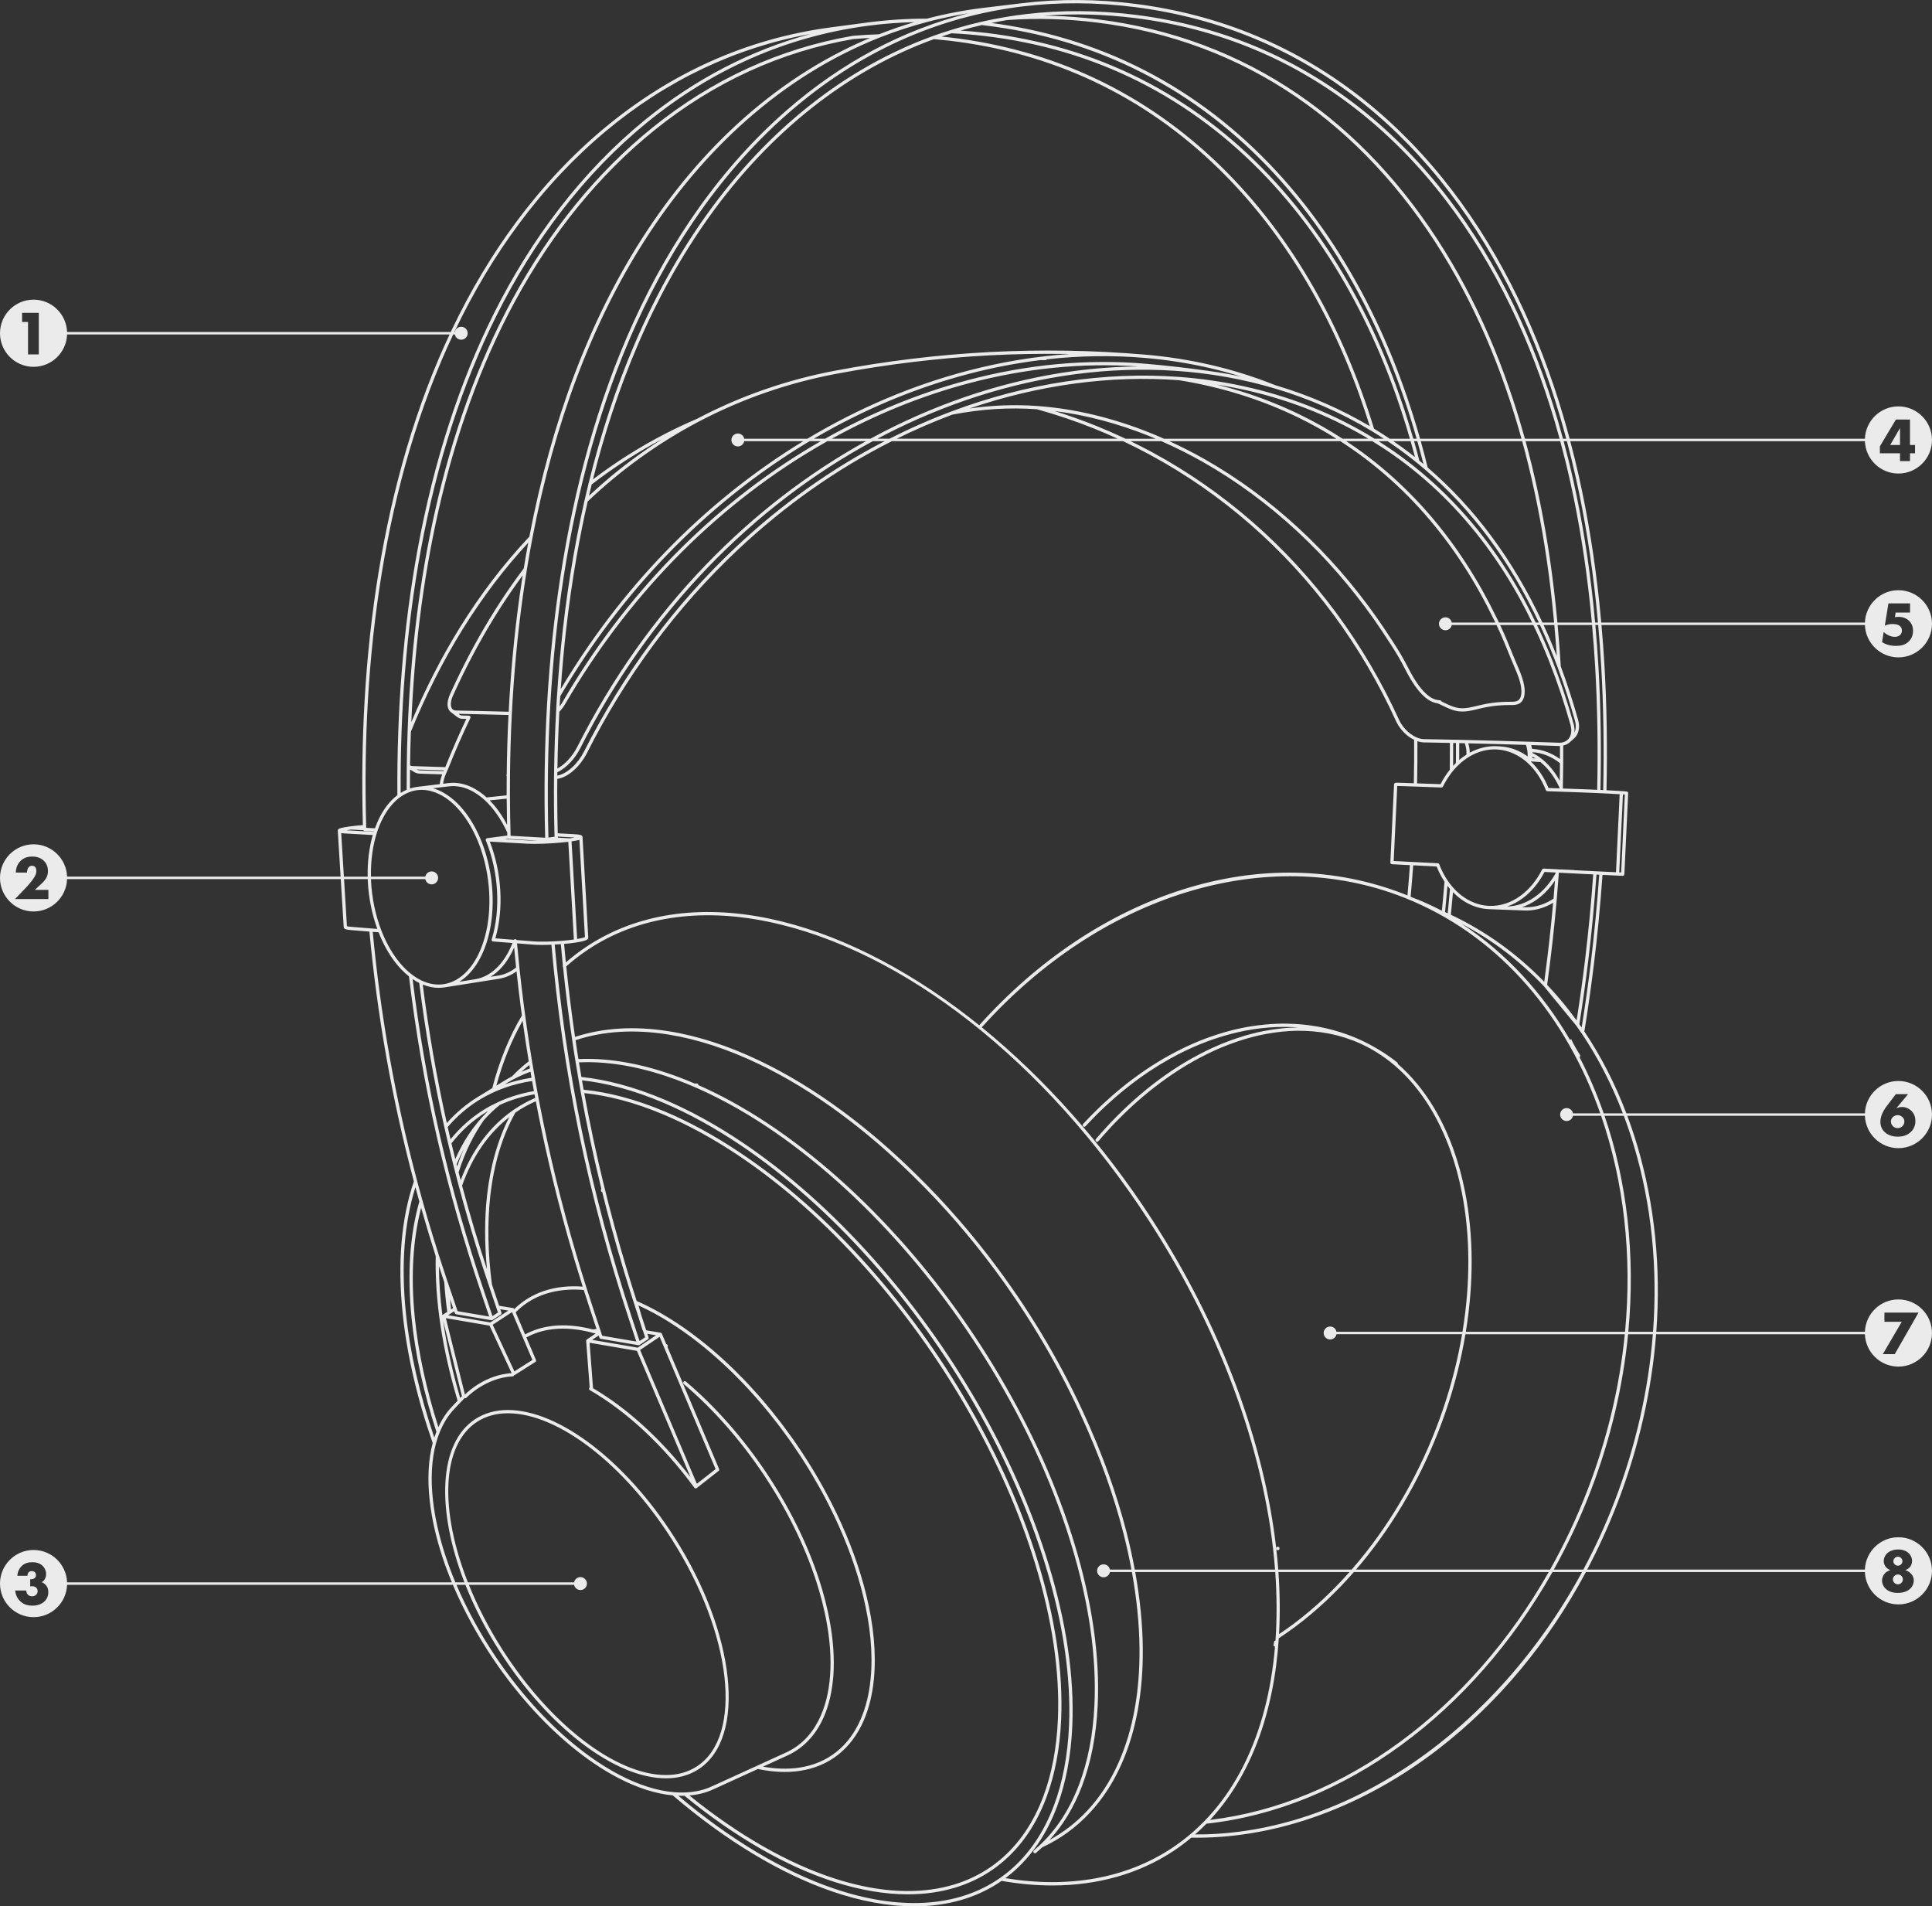 <?xml version="1.0" encoding="utf-8"?>
<!-- Generator: Adobe Illustrator 16.0.0, SVG Export Plug-In . SVG Version: 6.00 Build 0)  -->
<!DOCTYPE svg PUBLIC "-//W3C//DTD SVG 1.1//EN" "http://www.w3.org/Graphics/SVG/1.1/DTD/svg11.dtd">
<svg version="1.1" xmlns="http://www.w3.org/2000/svg" xmlns:xlink="http://www.w3.org/1999/xlink" x="0px" y="0px"
	  viewBox="0 0 589.015 581.104" enable-background="new 0 0 589.015 581.104"
	 xml:space="preserve" fill="#fff">
<rect x="0" y="0" width="589.015" height="581.104" fill="#333333" stroke="none"/>
<g id="bg">
</g>
<g id="content">
</g>
<g id="text" opacity="0.9">
	<g>
		<path  d="M578.54,343.881c0.703,0,1.178-0.303,1.463-0.588c0.361-0.361,0.589-0.874,0.589-1.444
			c0-0.399-0.133-0.893-0.589-1.329c-0.513-0.494-1.083-0.59-1.463-0.59c-0.494,0-1.045,0.209-1.425,0.551
			c-0.398,0.361-0.627,0.875-0.627,1.312c0,0.532,0.19,1.063,0.551,1.444C577.533,343.748,578.122,343.881,578.54,343.881z"/>
		<path  d="M578.778,200.387c5.652,0,10.236-4.584,10.236-10.236s-4.584-10.236-10.236-10.236
			c-5.525,0-10.018,4.384-10.217,9.861h-80.383c-0.188-2.09-0.387-4.174-0.605-6.234c-0.696-6.542-1.549-12.961-2.533-19.079
			c-1.044-6.513-2.268-12.923-3.638-19.054c-0.817-3.668-1.714-7.315-2.666-10.92h89.825c0.199,5.478,4.691,9.861,10.217,9.861
			c5.652,0,10.236-4.584,10.236-10.236s-4.584-10.236-10.236-10.236c-5.525,0-10.018,4.384-10.217,9.861h-90.025
			c-0.621-2.324-1.26-4.633-1.931-6.904c-1.866-6.324-3.964-12.535-6.234-18.46c-2.301-6.01-4.844-11.896-7.558-17.496
			c-2.878-5.932-6.029-11.709-9.365-17.171c-3.352-5.479-6.953-10.745-10.704-15.653c-2.097-2.737-4.13-5.242-6.215-7.658
			c-2.088-2.425-4.288-4.831-6.54-7.152c-2.256-2.314-4.561-4.543-6.852-6.625c-2.291-2.08-4.692-4.126-7.138-6.081
			c-2.519-2.013-5.157-3.974-7.84-5.83c-2.612-1.811-5.34-3.563-8.107-5.207c-5.478-3.254-11.014-6.042-16.924-8.522
			c-11.581-4.852-24.001-8.146-36.914-9.794c-11.723-1.497-23.325-1.574-34.484-0.228L299.998,2.37
			c-5.98,0.724-11.681,1.81-17.426,3.315c-0.002,0-0.004-0.001-0.007-0.001c-6.197,0-12.136,0.388-18.15,1.185l-10.984,1.454
			c-25.566,3.381-48.945,13.807-69.489,30.988c-2.386,1.997-4.734,4.089-6.98,6.216c-2.258,2.13-4.53,4.408-6.754,6.771
			c-4.432,4.717-8.695,9.82-12.672,15.167c-1.86,2.497-3.688,5.084-5.429,7.689c-1.77,2.649-3.495,5.377-5.127,8.106
			c-3.301,5.513-6.429,11.357-9.296,17.372c-0.09,0.188-0.177,0.385-0.267,0.574H20.453c-0.199-5.478-4.691-9.861-10.217-9.861
			C4.584,91.346,0,95.93,0,101.582s4.584,10.236,10.236,10.236c5.525,0,10.018-4.384,10.217-9.861h116.616
			c-1.125,2.4-2.234,4.857-3.299,7.35c-1.265,2.978-2.474,5.988-3.595,8.946c-1.125,2.968-2.229,6.06-3.283,9.191
			c-1.035,3.085-2.033,6.248-2.967,9.401c-1.777,6.019-3.406,12.296-4.84,18.659c-1.397,6.205-2.645,12.653-3.707,19.165
			c-1.014,6.217-1.886,12.67-2.592,19.179c-0.692,6.384-1.234,12.9-1.609,19.371c-0.729,12.382-0.911,25.266-0.548,38.3
			c-1.27,0.097-2.477,0.213-3.649,0.359c0,0,0,0-0.001,0c0,0-0.001,0-0.002,0c-0.625,0.081-1.245,0.166-1.857,0.278
			c-0.317,0.055-0.636,0.118-0.951,0.197c-0.164,0.043-0.324,0.087-0.506,0.152c-0.107,0.039-0.241,0.088-0.378,0.181
			c-0.265,0.185-0.312,0.399-0.305,0.551c0,0.001,0,0.001,0,0.002c0,0,0,0,0,0.001s0,0.002,0,0.003c0,0,0,0,0,0.001v0.001
			l0.859,13.986H20.453c-0.199-5.478-4.691-9.861-10.217-9.861C4.584,257.371,0,261.955,0,267.607s4.584,10.236,10.236,10.236
			c5.525,0,10.018-4.384,10.217-9.861h83.433l0.898,14.611v0.001c0,0.001,0,0.001,0,0.002l0.001,0.011
			c0,0.004,0.002,0.006,0.003,0.01c0.012,0.172,0.096,0.401,0.428,0.57c0.098,0.049,0.191,0.08,0.309,0.117
			c0.167,0.046,0.34,0.082,0.507,0.108c0.32,0.055,0.647,0.088,0.971,0.112c0.004,0,0.009,0,0.013,0l5.605,0.448
			c0.609,6.441,1.336,12.819,2.164,18.964c0.852,6.375,1.859,12.86,2.996,19.274c1.136,6.411,2.419,12.848,3.813,19.13
			c1.405,6.34,2.946,12.663,4.58,18.799c-3.857,11.336-5.007,24.879-3.413,40.261c1.294,12.48,4.376,25.763,9.159,39.478
			c-0.671,2.529-1.075,5.199-1.23,8.157c-0.159,2.966-0.057,6.023,0.311,9.346c0.6,5.43,1.904,11.228,3.879,17.233
			c0.842,2.561,1.807,5.143,2.876,7.73H20.453c-0.199-5.478-4.691-9.861-10.217-9.861C4.584,472.484,0,477.068,0,482.721
			s4.584,10.236,10.236,10.236c5.525,0,10.018-4.384,10.217-9.861h117.62c3.277,7.777,7.527,15.587,12.538,22.968
			c3.311,4.88,6.943,9.552,10.796,13.887c4.042,4.546,8.281,8.666,12.602,12.246c2.387,1.979,4.833,3.816,7.271,5.465
			c2.488,1.677,4.873,3.102,7.291,4.355c2.943,1.523,5.74,2.7,8.553,3.596c2.762,0.876,5.446,1.435,7.986,1.67
			c16.089,13.782,32.887,23.907,48.587,29.282c8.807,3.018,17.197,4.54,24.992,4.54c1.048,0,2.085-0.027,3.11-0.083
			c9.007-0.483,16.912-3.063,23.56-7.672c5.288,0.927,10.446,1.393,15.439,1.393c13.875-0.001,26.475-3.561,37.018-10.545
			c1.88-1.245,3.669-2.596,5.384-4.027c0.563,0.01,1.124,0.017,1.688,0.017c24.967,0,51.063-9.574,73.694-27.078
			c18.216-14.088,33.479-32.472,44.919-53.902h85.061c0.199,5.478,4.691,9.861,10.217,9.861c5.652,0,10.236-4.584,10.236-10.236
			s-4.584-10.236-10.236-10.236c-5.525,0-10.018,4.384-10.217,9.861h-84.671c3.438-6.515,6.542-13.296,9.249-20.334
			c6.488-16.868,10.42-34.24,11.767-51.407h63.655c0.199,5.478,4.691,9.861,10.217,9.861c5.652,0,10.236-4.584,10.236-10.236
			s-4.584-10.236-10.236-10.236c-5.525,0-10.018,4.384-10.217,9.861h-63.595c1.452-19.615-0.479-38.948-5.857-56.938
			c-0.908-3.038-1.909-6.004-2.992-8.901h72.444c0.199,5.478,4.691,9.861,10.217,9.861c5.652,0,10.236-4.584,10.236-10.236
			s-4.584-10.236-10.236-10.236c-5.525,0-10.018,4.384-10.217,9.861h-72.727c-3.449-9.063-7.746-17.415-12.805-24.956
			c1.084-6.695,2.057-13.513,2.887-20.272c1.104-9.008,1.992-18.244,2.644-27.462l4.562,0.221c0.001,0,0.002,0.001,0.004,0.001
			l1.174,0.052c0.074,0.005,0.155,0.007,0.16,0.002c0.063,0.009,0.125,0.011,0.217,0.013c0.016,0.002,0.031,0.003,0.048,0.003
			c0.108,0,0.212-0.043,0.302-0.112c0.014-0.011,0.031-0.017,0.044-0.029c0.003-0.002,0.006-0.003,0.008-0.005
			c0.021-0.021,0.029-0.046,0.046-0.069c0.02-0.027,0.043-0.054,0.057-0.086c0.014-0.031,0.017-0.063,0.023-0.096
			c0.006-0.027,0.019-0.053,0.02-0.081l1.164-24.702c0.001-0.02-0.008-0.037-0.009-0.057c-0.002-0.029-0.006-0.056-0.013-0.084
			c-0.011-0.045-0.028-0.086-0.051-0.125c-0.01-0.018-0.01-0.037-0.021-0.054c-0.007-0.009-0.018-0.015-0.025-0.023
			c-0.014-0.017-0.031-0.03-0.048-0.046c-0.03-0.027-0.062-0.053-0.098-0.072c-0.018-0.01-0.036-0.016-0.056-0.022
			c-0.027-0.011-0.052-0.027-0.08-0.033c-0.016-0.004-0.035-0.008-0.057-0.011c-0.043-0.009-0.093-0.016-0.189-0.028l-0.306-0.027
			c-0.102-0.009-0.202-0.018-0.287-0.021c-0.241-0.021-0.477-0.036-0.8-0.058c0,0,0,0-0.001,0c-1.524-0.1-3.05-0.178-4.575-0.254
			c0.296-13.027,0.09-25.836-0.622-38.074c-0.238-4.104-0.546-8.21-0.905-12.279h80.316
			C568.761,196.003,573.253,200.387,578.778,200.387z M574.285,192.667c0.664,0.608,1.311,0.931,1.52,1.026
			c0.569,0.266,1.272,0.437,1.899,0.437c0.665,0,1.273-0.228,1.653-0.627c0.284-0.304,0.493-0.76,0.493-1.292
			c0-0.664-0.322-1.121-0.607-1.367c-0.684-0.608-1.862-0.627-2.279-0.627c-0.894,0-1.653,0.189-2.337,0.531l1.102-6.819h6.592
			v2.792h-4.388l-0.229,1.406c0.476-0.076,0.855-0.096,1.026-0.096c1.69,0,2.754,0.646,3.343,1.254
			c0.57,0.57,1.159,1.539,1.159,3.002c0,1.52-0.607,2.546-1.216,3.173c-1.178,1.216-2.735,1.425-3.951,1.425
			c-1.919,0-3.249-0.494-4.274-1.141L574.285,192.667z M573.126,136.061l4.882-8.169h4.294v7.751h1.539v2.526h-1.539v2.394h-3.04
			v-2.394h-6.136V136.061z M11.829,108.031H8.543v-9.879H6.738V95.36h5.091V108.031z M14.755,274.057H4.592l3.21-3.362
			c1.141-1.197,1.995-2.241,2.603-3.211c0.343-0.532,0.685-1.159,0.685-1.976c0-0.133,0-0.798-0.38-1.216
			c-0.19-0.209-0.514-0.38-0.932-0.38c-0.531,0-0.893,0.247-1.102,0.514c-0.304,0.398-0.437,1.12-0.456,1.557h-3.4
			c0.02-1.652,0.741-2.85,1.406-3.514c0.854-0.855,2.014-1.368,3.59-1.368c1.9,0,3.002,0.741,3.572,1.311
			c0.513,0.513,1.234,1.481,1.234,3.116c0,1.596-0.741,2.697-1.881,3.762l-2.128,1.975h4.142V274.057z M13.615,488.105
			c-0.684,0.685-1.899,1.35-3.78,1.35c-1.216,0-2.526-0.285-3.629-1.311c-0.646-0.59-1.425-1.672-1.576-3.307h3.362
			c0.019,0.476,0.209,0.97,0.513,1.273c0.285,0.305,0.741,0.494,1.292,0.494c0.646,0,1.045-0.285,1.292-0.551
			c0.285-0.323,0.38-0.665,0.38-1.045c0-0.551-0.267-0.932-0.494-1.121c-0.323-0.266-0.816-0.361-1.216-0.361
			c-0.209,0-0.38,0.02-0.551,0.076v-2.223c0.665,0.096,1.083-0.095,1.349-0.322c0.304-0.267,0.418-0.608,0.418-0.894
			c0-0.342-0.152-0.722-0.342-0.911c-0.209-0.209-0.57-0.342-0.931-0.342c-0.399,0-0.723,0.133-0.912,0.322
			c-0.285,0.266-0.437,0.722-0.437,1.121H5.295c0.075-1.33,0.664-2.337,1.234-2.906c0.931-0.969,2.128-1.235,3.344-1.235
			c0.949,0,2.203,0.19,3.153,1.12c0.627,0.627,1.025,1.482,1.025,2.451c0,0.551-0.095,1.045-0.38,1.559
			c-0.228,0.418-0.513,0.74-0.969,0.969c0.779,0.284,1.235,0.778,1.501,1.158c0.361,0.532,0.532,1.14,0.532,1.861
			C14.736,486.682,14.147,487.574,13.615,488.105z M575.158,477.891c-0.398-0.399-0.854-1.045-0.854-2.014
			c0-0.95,0.418-1.805,1.045-2.395c0.779-0.721,1.995-1.158,3.382-1.158c1.367,0,2.526,0.456,3.268,1.216
			c0.475,0.476,0.931,1.235,0.931,2.317c0,0.912-0.342,1.539-0.779,1.977c-0.304,0.303-0.798,0.607-1.292,0.778
			c0.685,0.209,1.235,0.569,1.634,0.969c0.779,0.76,0.969,1.614,0.969,2.241c0,0.855-0.36,1.729-1.025,2.395
			c-0.437,0.437-1.577,1.349-3.838,1.349c-2.165,0-3.286-0.836-3.78-1.33c-0.684-0.684-1.045-1.596-1.045-2.413
			c0-0.836,0.399-1.747,0.932-2.279c0.398-0.398,1.045-0.76,1.596-0.931C575.861,478.441,575.443,478.176,575.158,477.891z
			 M574.513,402.91v-2.792h10.392l-7.257,12.671h-3.629l5.775-9.879H574.513z M575.158,337.252l2.831-3.724h3.742l-3.609,4.312
			c0.513-0.228,1.14-0.398,1.767-0.398c0.95,0,2.033,0.38,2.869,1.216c0.893,0.894,1.196,1.938,1.196,3.021
			c0,1.178-0.322,2.318-1.311,3.306c-1.254,1.254-2.831,1.501-4.047,1.501c-2.185,0-3.457-0.816-4.16-1.539
			c-0.607-0.627-1.158-1.596-1.158-2.963C573.278,340.253,574.151,338.582,575.158,337.252z M480.426,145.626
			c1.366,6.111,2.586,12.502,3.627,18.994c0.981,6.102,1.831,12.503,2.526,19.026c0.215,2.026,0.41,4.074,0.596,6.129h-0.861
			c-0.17-1.863-0.35-3.72-0.545-5.557c-0.68-6.402-1.517-12.732-2.489-18.813c-1.02-6.368-2.226-12.695-3.584-18.808
			c-0.91-4.085-1.915-8.133-2.985-12.109h0.99C478.675,138.163,479.593,141.883,480.426,145.626z M469.651,232.311
			c2.391,1.955,4.399,4.666,5.82,7.862c-0.002,0.05-0.002,0.101-0.003,0.151l-3.372-0.119c-1.303-3.187-3.157-5.965-5.393-8.093
			c0.019-0.001,0.036-0.007,0.055-0.011L469.651,232.311z M467.203,231.131c0.01-0.154,0.019-0.307,0.024-0.455
			c0.304,0.17,0.611,0.331,0.906,0.521L467.203,231.131z M470.179,231.445c-0.004-0.004-0.006-0.008-0.01-0.012
			c-0.949-0.762-1.918-1.388-2.945-1.915c-0.004-0.077-0.007-0.155-0.012-0.231c2.974,0.189,5.852,1.332,8.371,3.338
			c-0.014,1.769-0.039,3.569-0.07,5.381C474.095,235.384,472.279,233.137,470.179,231.445z M467.498,228.305
			c-0.021-0.004-0.038-0.015-0.06-0.017l-0.355-0.027c-0.062-0.378-0.146-0.759-0.253-1.14c2.786,0.089,5.567,0.182,8.354,0.281
			c0.001,0,0.003,0,0.004,0c0.063,0.002,0.124,0.002,0.185,0.002c0.075,0,0.141-0.012,0.214-0.014c0.007,1.328,0.005,2.656,0,3.983
			C473.119,229.577,470.356,228.529,467.498,228.305z M475.216,226.402c-3.014-0.108-6.026-0.209-9.043-0.305
			c-0.181-0.006-0.361-0.01-0.542-0.016c-0.001,0-0.003,0-0.004,0c-3.02-0.096-6.038-0.185-9.063-0.268
			c-3.204-0.087-6.402-0.17-9.606-0.246h-0.001l-2.562-0.058h-0.001c-0.616-0.014-1.232-0.023-1.849-0.036
			c-0.006-0.001-0.01-0.004-0.017-0.004c-0.005,0-0.01,0.003-0.015,0.003c-2.781-0.059-5.563-0.114-8.348-0.164
			c-0.747-0.013-1.533-0.199-2.339-0.556c-0.001,0-0.002-0.002-0.003-0.002c-0.673-0.291-1.316-0.68-1.971-1.185
			c0-0.001,0-0.001-0.001-0.002c-1.426-1.104-2.61-2.591-3.338-4.183c-2.619-5.73-5.55-11.367-8.71-16.753
			c-3.201-5.449-6.699-10.754-10.396-15.765c-3.759-5.083-7.793-9.973-11.989-14.532c-4.227-4.603-8.765-9.027-13.486-13.152
			c-2.343-2.045-4.798-4.071-7.297-6.021c-2.405-1.881-4.938-3.746-7.525-5.545c-2.557-1.781-5.217-3.521-7.906-5.174
			c-2.64-1.624-5.364-3.196-8.098-4.672c-2.113-1.144-4.27-2.231-6.431-3.281h9.4c4.264,1.871,8.492,3.98,12.607,6.312
			c2.479,1.4,5.002,2.932,7.499,4.55c2.537,1.645,5.049,3.384,7.468,5.168c9.442,6.951,18.267,15.107,26.227,24.244
			c1.936,2.226,3.836,4.526,5.648,6.837c1.911,2.432,3.73,4.875,5.407,7.265c1.49,2.123,3.069,4.479,4.969,7.416
			c0.681,1.051,1.57,2.44,2.413,3.879c0.762,1.307,1.319,2.372,2.026,3.722l0.091,0.175l0.001,0.001
			c1.166,2.231,2.354,4.403,4.048,6.447c0.935,1.13,1.877,2.03,2.801,2.675c0.987,0.689,1.933,1.064,3.036,1.229
			c0.005,0.002,0.016,0.006,0.018,0.007c0.12,0.047,0.238,0.1,0.356,0.152l0.113,0.051c0.36,0.165,0.717,0.338,1.073,0.512
			c0.297,0.145,0.594,0.289,0.893,0.429c0.802,0.375,1.762,0.793,2.797,1.054c0.802,0.204,1.564,0.285,2.303,0.285
			c1.266,0,2.46-0.239,3.66-0.516c0.354-0.081,0.708-0.165,1.062-0.25c0.583-0.14,1.166-0.278,1.754-0.403
			c0.97-0.209,1.891-0.369,2.816-0.488c1.652-0.217,3.386-0.322,5.286-0.322c0.139,0,0.246-0.002,0.422,0.002
			c0.033,0,0.066,0,0.101,0c0.62,0,1.483-0.056,2.194-0.44c0.632-0.34,1.09-0.901,1.359-1.662c0.238-0.65,0.339-1.416,0.309-2.345
			c-0.031-0.824-0.162-1.678-0.399-2.608c-0.447-1.776-1.23-3.593-1.921-5.195c-0.79-1.833-1.273-3.03-2.008-4.847l-0.06-0.148
			c-0.509-1.267-1.188-2.932-1.924-4.587c-0.358-0.806-0.751-1.658-1.177-2.56h10.108c0.302,0.629,0.614,1.25,0.908,1.883
			c1.421,3.076,2.771,6.236,4.014,9.395c1.172,2.972,2.32,6.127,3.412,9.38c1.056,3.151,2.066,6.433,3.003,9.753
			c0.254,0.904,0.54,2.625-0.382,4.001l-0.001,0.001c-0.157,0.233-0.327,0.428-0.536,0.61c0,0,0,0.001-0.001,0.001
			c-0.499,0.44-1.122,0.714-1.854,0.813c-0.001,0-0.002,0-0.002,0C475.769,226.397,475.507,226.415,475.216,226.402z
			 M465.739,230.577c-2.416-1.76-5.155-2.803-7.982-3.016c0,0,0,0-0.001,0l-1.021-0.074c-0.001,0-0.002,0-0.002,0
			c-2.934-0.21-5.903,0.463-8.642,1.951c-0.014-0.478-0.044-0.938-0.108-1.371c-0.072-0.465-0.199-0.959-0.354-1.481
			c2.97,0.072,5.938,0.148,8.908,0.229c2.9,0.08,5.796,0.166,8.693,0.256c0.209,0.641,0.368,1.258,0.452,2.019
			C465.734,229.551,465.746,230.053,465.739,230.577z M447.098,230.017c-0.774,0.487-1.512,1.024-2.224,1.632
			c0.011-1.709,0.016-3.417,0.009-5.126l1.692,0.038c0.196,0.605,0.342,1.151,0.42,1.657
			C447.077,228.768,447.105,229.366,447.098,230.017z M443.034,226.484c0.283,0.006,0.566,0.011,0.849,0.017
			c0.008,2.024,0.007,4.047-0.011,6.068c-0.294,0.286-0.574,0.591-0.854,0.896C443.04,231.218,443.046,228.916,443.034,226.484z
			 M442.005,234.65c-1.061,1.324-2.011,2.787-2.824,4.394l-7.15-0.253c0.093-4.354,0.125-8.667,0.099-12.848
			c0.687,0.232,1.364,0.355,2.021,0.366c2.629,0.048,5.257,0.101,7.885,0.155C442.048,229.333,442.038,232.021,442.005,234.65z
			 M424.352,263.437c0.008,0.001,0.016,0.001,0.023,0.001c0.007,0,0.013-0.004,0.02-0.004c0.008,0.001,0.014,0.006,0.021,0.006
			l0.546,0.03c0.206,0.013,0.419,0.025,0.621,0.033l1.236,0.063c0.005,0,0.01,0,0.015,0l3.016,0.153
			c-0.218,3.021-0.472,6.121-0.755,9.238c-0.283-0.114-0.563-0.236-0.848-0.349c-21.177-8.312-44.662-8.791-67.917-1.382
			c-22.623,7.208-43.978,21.477-61.756,41.264c-0.014,0.016-0.019,0.034-0.029,0.05c-1.023-0.823-2.048-1.646-3.079-2.443
			c-20.109-15.573-41.213-25.981-61.03-30.1c-21.261-4.42-40.485-1.458-55.601,8.556c-2.202,1.459-4.32,3.083-6.323,4.82
			c-0.187-1.879-0.363-3.759-0.533-5.641c1.33-0.117,2.484-0.251,3.574-0.42c0.002,0,0.005,0,0.007,0
			c0.602-0.089,1.201-0.196,1.799-0.328c0.309-0.071,0.612-0.148,0.909-0.247c0.158-0.052,0.32-0.109,0.475-0.183
			c0.113-0.053,0.244-0.122,0.393-0.262c0.055-0.06,0.218-0.238,0.205-0.507c0-0.003,0.001-0.005,0.001-0.008v-0.003
			c0-0.001,0-0.001,0-0.002v-0.001l-1.743-30.609c0-0.001-0.001-0.002-0.001-0.003c0-0.002,0.001-0.004,0.001-0.006
			c-0.004-0.055-0.021-0.114-0.045-0.176c-0.004-0.01-0.01-0.018-0.015-0.027c-0.065-0.143-0.196-0.289-0.477-0.393
			c-0.111-0.04-0.221-0.069-0.314-0.088c-0.186-0.044-0.373-0.069-0.594-0.098c-0.367-0.045-0.742-0.072-1.111-0.09
			c0,0,0-0.001-0.001-0.001l-5-0.271c-0.141-5.522-0.188-11.093-0.14-16.58c2.233-0.314,4.219-1.86,5.238-2.804
			c1.496-1.378,2.847-3.179,3.803-5.072c2.913-5.772,6.108-11.497,9.497-17.014c1.697-2.755,3.485-5.526,5.313-8.235
			c1.782-2.635,3.663-5.289,5.59-7.889c3.862-5.21,7.985-10.289,12.255-15.097c2.117-2.385,4.365-4.801,6.68-7.181
			c2.251-2.312,4.562-4.58,6.869-6.744c14.333-13.445,30.001-24.459,46.752-32.907h70.495c2.766,1.3,5.536,2.698,8.239,4.161
			c2.717,1.467,5.426,3.029,8.05,4.644c2.673,1.643,5.316,3.373,7.858,5.143c2.573,1.789,5.091,3.643,7.481,5.513
			c2.484,1.938,4.925,3.952,7.254,5.986c4.695,4.101,9.206,8.5,13.408,13.075c4.173,4.534,8.184,9.396,11.921,14.449
			c3.676,4.983,7.154,10.258,10.338,15.677c3.144,5.357,6.058,10.963,8.662,16.663c0.794,1.736,2.084,3.354,3.635,4.558
			c0.001,0.001,0.001,0,0.002,0.001c0.622,0.481,1.244,0.852,1.885,1.158c0.032,4.301-0.001,8.75-0.096,13.24l-3.039-0.107
			c-0.001,0-0.001,0-0.002,0s-0.002,0-0.003,0l-1.867-0.052l-0.595,0.007c-0.048,0-0.091,0.016-0.136,0.027
			c-0.02,0.005-0.039,0.005-0.059,0.012c-0.012,0.006-0.021,0.016-0.034,0.021c-0.048,0.023-0.093,0.05-0.131,0.087
			c-0.013,0.011-0.02,0.026-0.03,0.039c-0.031,0.036-0.062,0.072-0.081,0.116c-0.014,0.028-0.017,0.061-0.024,0.092
			c-0.008,0.03-0.021,0.058-0.023,0.089l-1.131,23.827C423.862,263.189,424.075,263.424,424.352,263.437z M430.75,274.722
			c0.021,0.009,0.04,0.019,0.061,0.027c0.016,0.007,0.026,0.019,0.043,0.024c0.018,0.006,0.037,0.014,0.055,0.02
			c27.026,11.704,46.632,35.234,56.962,64.582h-8.316c-0.176-0.91-0.975-1.599-1.937-1.599c-1.09,0-1.974,0.884-1.974,1.974
			s0.884,1.974,1.974,1.974c0.962,0,1.761-0.688,1.937-1.599h8.579c6.884,19.927,9.507,42.492,7.296,65.84h-48.541
			c2.426-14.862,2.376-29.388-0.215-42.584c-0.462-2.361-1.011-4.688-1.628-6.917c-0.612-2.214-1.305-4.387-2.06-6.46
			c-0.829-2.269-1.758-4.49-2.76-6.602c-0.974-2.054-2.044-4.052-3.181-5.938c-3.124-5.18-6.774-9.563-10.893-13.142
			c0.023-0.17-0.033-0.348-0.179-0.462c-0.014-0.011-0.028-0.021-0.042-0.031c-0.001-0.001-0.001-0.002-0.002-0.003
			c-0.646-0.505-1.313-1.027-2.002-1.508c-0.112-0.079-0.455-0.315-0.833-0.575c-0.029-0.02-0.057-0.039-0.086-0.059
			c-0.5-0.342-1.038-0.708-1.188-0.804c-0.488-0.315-1.043-0.653-1.613-0.993c-0.072-0.044-0.142-0.09-0.215-0.133
			c-0.006-0.004-0.013-0.004-0.02-0.007c-0.858-0.506-1.75-1.009-2.566-1.438c-0.011-0.006-0.022-0.005-0.034-0.011
			c-0.008-0.004-0.012-0.012-0.02-0.017c-0.007-0.005-0.015-0.005-0.021-0.009s-0.011-0.01-0.018-0.014
			c-0.997-0.52-1.772-0.901-2.513-1.237c-0.332-0.152-0.67-0.297-1.006-0.439l-0.107-0.046c-0.034-0.015-0.069-0.029-0.103-0.044
			l-0.455-0.194c-0.3-0.128-0.599-0.256-0.902-0.377c-0.54-0.212-1.127-0.426-1.741-0.644c-0.059-0.021-0.115-0.044-0.174-0.064
			c-0.006-0.002-0.013-0.001-0.019-0.003c-0.232-0.08-0.451-0.16-0.696-0.243c-0.844-0.287-1.716-0.558-2.666-0.825l-0.001-0.001
			c-0.002-0.001-0.002-0.001-0.004-0.002c-0.817-0.23-1.698-0.471-2.595-0.669c-0.343-0.078-0.688-0.151-1.035-0.225l-0.523-0.109
			c-0.353-0.073-0.706-0.147-1.063-0.209c-0.303-0.053-0.608-0.09-0.911-0.139c-0.277-0.045-0.554-0.095-0.832-0.136
			c-0.017-0.002-0.031,0.004-0.047,0.003c-0.285-0.041-0.566-0.091-0.853-0.129c-0.884-0.115-1.77-0.214-2.661-0.286
			c-1.18-0.1-2.357-0.15-3.538-0.179c-0.021-0.003-0.04-0.014-0.062-0.014c-0.605-0.012-1.211-0.023-1.819-0.023
			c-0.56,0.004-1.119,0.025-1.677,0.047l-0.146,0.006c-0.605,0.023-1.217,0.048-1.826,0.089c-0.222,0.017-0.44,0.039-0.661,0.058
			c-0.005,0-0.011,0-0.016,0.001c-0.016,0.001-0.031,0.003-0.047,0.005c-0.363,0.031-0.728,0.061-1.09,0.095
			c-0.018,0.002-0.032,0.012-0.05,0.015c-1.236,0.119-2.469,0.266-3.706,0.459c-0.894,0.14-1.816,0.286-2.723,0.477l-0.345,0.073
			c-0.72,0.151-1.951,0.411-2.426,0.524c-0.438,0.105-2.31,0.611-2.742,0.729c-0.225,0.063-0.445,0.14-0.669,0.205
			c-0.478,0.141-0.956,0.29-1.435,0.44c-0.205,0.066-0.413,0.123-0.619,0.19c-0.012,0.004-0.02,0.013-0.031,0.018
			c-1.021,0.333-2.046,0.683-3.081,1.069c-0.174,0.064-0.344,0.136-0.517,0.202c-0.011,0.003-0.021,0.001-0.031,0.005
			c-1.688,0.645-2.067,0.804-3.665,1.504c-0.068,0.03-0.126,0.056-0.19,0.084c-0.043,0.02-0.087,0.039-0.131,0.058
			c-1.269,0.561-1.826,0.819-3.269,1.54c-0.009,0.005-0.015,0.014-0.023,0.019c-0.361,0.18-0.722,0.353-1.085,0.538
			c0,0.001-0.001,0-0.002,0.001c-0.801,0.413-1.621,0.857-2.459,1.321c-0.001,0-0.002,0-0.002,0c-0.018,0.01-0.034,0.02-0.052,0.029
			c-0.484,0.269-0.966,0.535-1.473,0.825c-0.511,0.297-1.027,0.612-1.55,0.934c-0.304,0.185-0.608,0.372-0.912,0.562
			c-0.472,0.289-0.945,0.576-1.405,0.878c-0.477,0.312-0.928,0.616-1.381,0.921c-0.083,0.057-0.165,0.107-0.248,0.164
			c-0.002,0.002-0.003,0.004-0.005,0.006c-0.722,0.488-1.427,0.976-2.114,1.468c-0.43,0.308-0.853,0.622-1.277,0.936
			c-0.01,0.006-0.021,0.007-0.03,0.014c-0.07,0.052-0.139,0.108-0.209,0.161c-0.195,0.145-0.396,0.286-0.59,0.432
			c-0.519,0.387-1.031,0.776-1.541,1.176c-0.292,0.23-0.581,0.464-0.87,0.698l-0.679,0.547c-0.665,0.532-1.318,1.078-1.965,1.637
			c-0.243,0.21-0.476,0.411-0.707,0.613c-0.033,0.028-0.067,0.056-0.101,0.084c-0.003,0.003-0.004,0.007-0.007,0.01
			c-0.939,0.819-1.79,1.583-2.576,2.311c-1.311,1.215-2.352,2.218-3.275,3.155l-0.255,0.258c-0.017,0.017-0.032,0.033-0.049,0.049
			l-1.009,1.021c-0.624,0.636-1.23,1.292-1.836,1.95c-0.019,0.021-0.026,0.046-0.041,0.069c-0.022,0.033-0.049,0.064-0.062,0.101
			c-0.007,0.021-0.005,0.042-0.01,0.063c-0.009,0.042-0.021,0.083-0.019,0.126c0.002,0.063,0.017,0.125,0.043,0.184
			c0,0.001,0,0.001,0,0.002c0.02,0.044,0.053,0.081,0.086,0.118c0.012,0.014,0.017,0.03,0.03,0.043c0,0,0,0,0.001,0v0.001
			c0.032,0.029,0.07,0.047,0.107,0.066c0.019,0.01,0.034,0.025,0.053,0.032c0.058,0.022,0.118,0.033,0.179,0.033
			c0.135,0,0.269-0.054,0.367-0.16c0,0,0.001,0,0.001-0.001c0.001-0.001,0.002-0.002,0.002-0.003
			c0.929-1.003,1.871-1.986,2.819-2.945l0.043-0.043c0.952-0.96,1.91-1.894,2.869-2.794c0.207-0.194,0.411-0.387,0.634-0.593
			c0.814-0.755,1.703-1.55,2.687-2.406c2.05-1.777,4.163-3.473,6.288-5.049c0.491-0.363,0.982-0.727,1.479-1.083
			c0.8-0.572,1.627-1.139,2.477-1.709c0.992-0.662,1.974-1.296,2.952-1.898c0.071-0.044,0.139-0.086,0.211-0.13
			c0.134-0.083,0.27-0.16,0.402-0.242c0.975-0.59,1.948-1.16,2.933-1.705c0.853-0.474,1.688-0.927,2.503-1.347
			c0.001,0,0.001-0.001,0.002-0.001c1.445-0.743,2.878-1.429,4.315-2.067c0.048-0.021,0.096-0.042,0.146-0.063
			c1.434-0.635,2.875-1.222,4.341-1.77c1.226-0.458,2.437-0.866,3.646-1.249c0.48-0.155,0.964-0.302,1.447-0.445
			c1.365-0.401,2.73-0.765,4.112-1.082c1.583-0.363,3.137-0.662,4.681-0.902l0.072-0.011c0.004,0,0.006-0.003,0.009-0.004
			c1.509-0.232,3.011-0.406,4.523-0.528c0.089-0.008,0.179-0.016,0.269-0.023c0.785-0.061,1.563-0.106,2.334-0.137
			c0.016-0.001,0.031-0.002,0.046-0.002c2.251-0.087,4.454-0.04,6.668,0.128c-0.114,0.001-0.231,0-0.34,0.002
			c-0.261,0.002-0.52,0.012-0.779,0.021l-0.709,0.026c-0.296,0.011-0.591,0.021-0.886,0.037c-0.822,0.043-1.639,0.118-2.459,0.201
			c-0.788,0.082-1.574,0.177-2.356,0.289c-0.801,0.117-1.599,0.239-2.391,0.388c-0.386,0.071-0.771,0.149-1.157,0.229l-1.332,0.28
			c-0.667,0.144-1.327,0.32-1.982,0.497l-0.474,0.125c-0.323,0.084-0.646,0.168-0.963,0.26c-0.364,0.103-0.727,0.21-1.088,0.322
			c-0.764,0.235-1.524,0.483-2.285,0.741c-1.478,0.505-3.308,1.194-4.553,1.716c-0.32,0.132-0.641,0.274-1.031,0.449l-1.18,0.513
			c-0.705,0.313-1.403,0.652-2.103,0.994c-1.496,0.736-2.95,1.499-4.321,2.265c-0.68,0.379-1.359,0.76-2.023,1.161
			c-0.308,0.187-1.781,1.086-2.082,1.275c-1.192,0.747-2.936,1.925-4.042,2.702c-1.198,0.845-2.734,1.978-3.822,2.817
			c-0.459,0.353-0.911,0.716-1.363,1.079l-0.558,0.447c-0.634,0.512-1.26,1.028-1.876,1.558c-1.312,1.126-2.477,2.16-3.562,3.161
			c-0.552,0.509-1.095,1.024-1.639,1.54l-0.094,0.089c-0.604,0.576-1.195,1.163-1.779,1.757l-0.332,0.335
			c-1.278,1.29-1.583,1.597-2.989,3.128c-1.111,1.209-2.192,2.427-3.213,3.62c-0.18,0.21-0.155,0.525,0.055,0.705
			c0.095,0.081,0.21,0.12,0.325,0.12c0.141,0,0.281-0.06,0.38-0.175c1.013-1.185,2.086-2.394,3.189-3.595
			c1.394-1.517,1.695-1.82,2.964-3.1l0.333-0.337c0.577-0.587,1.16-1.166,1.756-1.734l0.094-0.088
			c0.54-0.513,1.08-1.025,1.628-1.531c1.076-0.992,2.232-2.019,3.534-3.136c0.61-0.523,1.229-1.034,1.852-1.538l0.558-0.447
			c0.447-0.358,0.894-0.717,1.348-1.066c1.078-0.833,2.601-1.955,3.787-2.791c1.096-0.77,2.82-1.935,3.999-2.674
			c0.3-0.188,1.764-1.082,2.068-1.268c0.653-0.395,1.321-0.77,1.992-1.143c1.356-0.758,2.795-1.512,4.274-2.24
			c0.687-0.335,1.373-0.669,2.066-0.977l1.252-0.546c0.313-0.14,0.624-0.278,0.938-0.408c1.229-0.514,3.034-1.194,4.491-1.692
			c0.751-0.255,1.504-0.499,2.259-0.732c0.354-0.11,0.707-0.214,1.066-0.315c0.312-0.09,0.626-0.172,0.94-0.254l0.481-0.127
			c0.64-0.172,1.282-0.346,1.929-0.484l1.33-0.28c0.378-0.078,0.757-0.154,1.137-0.226c0.778-0.145,1.564-0.265,2.351-0.38
			c0.768-0.11,1.542-0.203,2.315-0.285c0.802-0.081,1.603-0.154,2.408-0.197c0.289-0.015,0.579-0.025,0.87-0.036l0.711-0.026
			c0.249-0.009,0.498-0.019,0.752-0.021c0.747-0.011,1.643,0.014,2.381,0.037c0.775,0.028,1.547,0.075,2.319,0.141
			c0.788,0.068,1.572,0.156,2.351,0.258l2.345,0.372c0,0,0,0,0.001,0l0.479,0.101c0.724,0.151,1.446,0.302,2.161,0.488
			c0.964,0.252,1.818,0.499,2.614,0.756c0.729,0.232,1.831,0.622,2.56,0.902c0.42,0.166,0.836,0.346,1.252,0.525l0.147,0.063
			c0.317,0.137,0.632,0.274,0.946,0.419c0.439,0.21,0.879,0.423,1.316,0.646c0.005,0.002,0.01,0.001,0.015,0.004
			c0.144,0.073,0.283,0.145,0.437,0.225c0.001,0,0.002,0,0.003,0.001c0.029,0.016,0.061,0.032,0.07,0.038
			c0.003,0.002,0.007,0.001,0.011,0.003c0.002,0.001,0.004,0.005,0.007,0.006c7.684,4.029,14.159,10.35,19.247,18.784
			c1.12,1.858,2.174,3.826,3.133,5.851c0.99,2.084,1.906,4.276,2.725,6.516c0.745,2.048,1.43,4.195,2.035,6.384
			c0.611,2.204,1.153,4.506,1.611,6.843c2.576,13.128,2.615,27.59,0.182,42.392h-38.412c-0.176-0.91-0.975-1.599-1.937-1.599
			c-1.09,0-1.974,0.884-1.974,1.974s0.884,1.974,1.974,1.974c0.962,0,1.761-0.688,1.937-1.599h38.291
			c-0.646,3.795-1.445,7.61-2.415,11.432c-1.01,3.97-2.206,7.972-3.556,11.896c-1.337,3.883-2.855,7.771-4.514,11.558
			c-1.665,3.796-3.496,7.547-5.44,11.147c-1.977,3.657-4.109,7.239-6.34,10.646c-1.133,1.729-2.32,3.459-3.529,5.14
			c-1.182,1.646-2.428,3.298-3.703,4.91c-1.31,1.657-2.649,3.274-3.981,4.806c-0.061,0.07-0.125,0.139-0.186,0.208h-22.381
			c-0.156-2.064-0.357-4.147-0.593-6.245c0.064,0.201,0.245,0.35,0.468,0.35c0.276,0,0.5-0.224,0.5-0.5
			c0-0.027-0.002-0.084-0.007-0.111c0-0.276-0.224-0.472-0.5-0.472c-0.257,0-0.46,0.22-0.489,0.472
			c-3.618-31.727-16.345-67.07-37.989-100.408c-14.709-22.654-32.54-42.747-51.777-58.385
			c36.349-40.455,86.814-56.008,128.562-39.616c0.466,0.183,0.923,0.38,1.384,0.569c0.021,0.013,0.04,0.024,0.062,0.034
			c0.009,0.004,0.015,0.012,0.023,0.016C429.814,274.353,430.281,274.542,430.75,274.722z M430.064,273.355
			c0.296-3.235,0.558-6.453,0.785-9.586l7.144,0.364c0.661,1.671,1.469,3.208,2.399,4.616c-0.247,3.029-0.516,5.997-0.798,8.846
			c-0.117-0.051-0.231-0.105-0.348-0.156c-0.873-0.447-1.719-0.865-2.55-1.26c-2.341-1.113-4.089-1.861-5.347-2.293
			c-0.004,0-0.005-0.003-0.008-0.004c-0.062-0.023-0.121-0.051-0.184-0.074C430.798,273.653,430.429,273.508,430.064,273.355z
			 M440.556,278.025c0.26-2.58,0.505-5.267,0.734-8.007c0.251,0.329,0.504,0.657,0.771,0.968c-0.212,2.492-0.444,4.974-0.688,7.404
			C441.102,278.267,440.828,278.147,440.556,278.025z M474.595,274.325c0.001-0.009,0-0.017,0.002-0.026
			c0.001-0.01,0.002-0.021,0.003-0.031c0.224-2.574,0.431-5.193,0.62-7.803c0.002-0.011,0.002-0.021,0.003-0.032
			c0.01-0.138,0.021-0.276,0.03-0.415l7.464,0.38c0.001,0,0.003,0,0.005,0l3.006,0.147c-0.623,8.802-1.465,17.62-2.507,26.22
			c-0.731,6.053-1.595,12.194-2.551,18.282c-2.792-3.851-5.79-7.472-8.987-10.845C472.86,291.681,473.841,282.978,474.595,274.325z
			 M473.624,273.938c-0.535,0.351-1.057,0.662-1.584,0.935c-2.342,1.204-4.784,1.769-7.271,1.672l-0.734-0.027
			c1.503-0.503,2.965-1.234,4.348-2.191c2.153-1.487,4.09-3.511,5.688-5.907C473.93,270.268,473.782,272.113,473.624,273.938z
			 M474.233,266.251c-1.687,3.007-3.903,5.514-6.42,7.252c-2.575,1.781-5.434,2.75-8.305,2.812c1.629-0.558,3.208-1.389,4.694-2.482
			c2.668-1.961,4.971-4.739,6.686-8.035l3.365,0.17C474.247,266.062,474.239,266.156,474.233,266.251z M464.731,277.544
			c0.19,0.007,0.381,0.011,0.571,0.011c2.46,0,4.877-0.603,7.194-1.794c0.339-0.175,0.675-0.364,1.012-0.566
			c-0.717,8.056-1.628,16.146-2.713,24.087c-8.282-8.526-17.84-15.428-28.463-20.443c0.229-2.253,0.442-4.554,0.644-6.867
			c3.122,3.182,6.993,5.02,11.027,5.17l4.619,0.176L464.731,277.544z M478.708,317.072c0-0.001,0-0.002,0-0.002h0.405
			L478.708,317.072z M389.757,479.206h21.663c-1.071,1.205-2.164,2.402-3.276,3.564c-1.486,1.547-2.979,3.025-4.439,4.395
			c-1.474,1.385-3.008,2.75-4.561,4.056c-1.626,1.371-3.278,2.681-4.909,3.896c-1.39,1.036-2.829,2.041-4.282,3.009
			C390.287,492.029,390.22,485.705,389.757,479.206z M389.871,499.388c1.684-1.104,3.353-2.271,4.961-3.47
			c1.646-1.226,3.314-2.549,4.956-3.932c1.566-1.318,3.114-2.695,4.601-4.093c1.472-1.381,2.978-2.871,4.477-4.431
			c1.326-1.385,2.632-2.816,3.894-4.257h59.404c-23.865,42.003-62.28,70.634-103.262,75.556
			C381.464,541.238,388.423,521.908,389.871,499.388z M413.409,478.456c1.217-1.411,2.437-2.882,3.632-4.394
			c1.284-1.624,2.539-3.288,3.73-4.946c1.217-1.692,2.412-3.435,3.553-5.176c2.246-3.43,4.394-7.036,6.383-10.719
			c1.958-3.624,3.801-7.399,5.478-11.221c1.669-3.812,3.197-7.726,4.543-11.633c1.358-3.95,2.563-7.979,3.579-11.976
			c0.991-3.903,1.805-7.801,2.459-11.678h48.593c-1.551,15.639-5.262,31.617-11.325,47.378c-3.279,8.524-7.126,16.663-11.454,24.363
			H413.409z M327.635,470.76c-5.166-17.085-12.838-34.311-22.801-51.198c-9.598-16.274-20.824-31.381-33.369-44.899
			c-13.468-14.522-28.291-26.861-42.866-35.682c-5.268-3.188-10.516-5.93-15.688-8.207c0-0.004,0.002-0.008,0.002-0.012
			c0-0.302-0.269-0.544-0.581-0.494v-0.002c-0.009,0-0.107,0.006-0.116,0.007l-0.164,0.012c-0.083,0.004-0.165,0.011-0.247,0.017
			c-2.832-1.212-5.643-2.295-8.417-3.22c-4.995-1.664-9.719-2.82-14.441-3.534c-2.265-0.34-4.487-0.569-6.606-0.682
			c-2.036-0.111-4.044-0.114-5.989-0.029c-0.119-0.745-0.248-1.492-0.363-2.236c-0.182-1.164-0.349-2.345-0.522-3.518
			c8.428-2.789,17.929-3.381,28.252-1.734c8.822,1.406,18.109,4.428,27.604,8.981c8.272,3.963,16.661,9.068,24.934,15.172
			c3.807,2.808,7.655,5.881,11.437,9.134c2.163,1.863,4.328,3.808,6.438,5.78c1.554,1.448,3.064,2.915,4.337,4.159
			c0.004,0.004,0.008,0.004,0.012,0.008c2.246,2.193,4.486,4.473,6.658,6.776c2.135,2.271,4.281,4.646,6.379,7.06
			c4.133,4.759,8.142,9.757,11.914,14.855c0.001,0.001,0.002,0.001,0.002,0.002c10.816,14.602,19.92,30.152,27.061,46.218
			c0,0.001,0,0.001,0.001,0.001c0,0,0,0,0,0.001c0.323,0.721,0.646,1.446,0.963,2.173c0.698,1.596,1.38,3.194,2.04,4.805
			c1.316,3.202,2.556,6.425,3.682,9.577c2.035,5.699,3.804,11.442,5.256,17.069c0.988,3.836,1.813,7.613,2.508,11.337h-6.559
			c-0.176-0.91-0.975-1.599-1.936-1.599c-1.09,0-1.974,0.884-1.974,1.974s0.884,1.974,1.974,1.974c0.961,0,1.76-0.688,1.936-1.599
			h6.697c1.465,8.057,2.255,15.832,2.322,23.214c0.121,13.279-2.012,24.977-6.339,34.767c-1.268,2.867-2.67,5.472-4.288,7.963
			c-1.622,2.494-3.358,4.723-5.311,6.813c-3.36,3.604-7.222,6.585-11.494,8.906c4.139-4.511,7.469-10.024,9.92-16.468
			c2.726-7.172,4.328-15.403,4.763-24.465C335.367,505.044,333.006,488.499,327.635,470.76z M264.072,486.066
			c-1.942-7.907-4.899-16.072-8.789-24.271c-0.507-1.067-1.035-2.137-1.575-3.206c-0.003-0.008-0.002-0.016-0.006-0.023
			c-0.064-0.128-0.137-0.254-0.201-0.382c-0.734-1.444-1.494-2.887-2.282-4.323c-0.15-0.275-0.303-0.549-0.456-0.823
			c-0.428-0.769-0.858-1.536-1.3-2.299c-0.3-0.519-0.61-1.034-0.917-1.55c-0.209-0.353-0.413-0.706-0.625-1.057
			c-0.784-1.299-1.594-2.584-2.414-3.86c-0.26-0.402-0.517-0.806-0.779-1.206c-0.637-0.971-1.28-1.934-1.935-2.885
			c-0.175-0.255-0.356-0.506-0.534-0.76c-0.165-0.237-0.319-0.482-0.486-0.719c-0.144-0.204-0.297-0.399-0.441-0.603
			c-0.846-1.188-1.707-2.364-2.582-3.525c-0.311-0.411-0.623-0.82-0.937-1.228c-0.822-1.07-1.651-2.13-2.492-3.167
			c-0.093-0.114-0.192-0.231-0.286-0.346c-0.267-0.327-0.535-0.649-0.805-0.974c-0.948-1.145-1.92-2.296-2.93-3.445
			c-0.069-0.078-0.14-0.154-0.209-0.232c-0.146-0.166-0.296-0.328-0.443-0.492c-1.19-1.333-2.386-2.637-3.563-3.866
			c-7.41-7.735-19.134-18.198-32.981-24.249c-1.074-3.336-2.1-6.63-3.06-9.827c-1.329-4.427-2.585-8.817-3.731-13.05
			c-1.173-4.3-2.313-8.725-3.386-13.15c-1.077-4.444-2.092-8.896-3.017-13.229c-0.996-4.672-1.924-9.389-2.786-14.113
			c3.636,0.384,7.278,1.051,11.117,2.057c4.313,1.132,8.596,2.603,13.094,4.498c7.433,3.13,15.075,7.307,22.714,12.413
			c13.478,9.011,26.562,20.589,38.889,34.413c11.482,12.883,21.755,27.103,30.533,42.264c9.13,15.773,16.222,31.826,21.08,47.714
			c5.243,17.164,7.59,33.141,6.976,47.486c-0.374,8.736-1.868,16.649-4.441,23.521c-3.035,8.098-7.517,14.648-13.322,19.472
			c-6.573,5.463-14.67,8.578-24.064,9.262c-7.948,0.58-16.66-0.624-25.9-3.564c-14.322-4.559-29.729-13.348-44.627-25.428
			c0.919-0.079,1.815-0.202,2.684-0.378c1.295-0.267,2.493-0.621,3.667-1.086c0.556-0.224,1.1-0.474,1.729-0.764l1.7-0.776
			c0.001-0.001,0.001-0.001,0.002-0.001l2.615-1.194l8.479-3.872c2.834,0.598,5.572,0.902,8.18,0.902
			c1.553,0,3.061-0.106,4.517-0.319c4.536-0.663,8.532-2.352,11.879-5.018c3.268-2.602,5.866-6.101,7.726-10.4
			c1.593-3.687,2.629-7.933,3.081-12.62C267.171,504.116,266.379,495.462,264.072,486.066z M179.931,347.528
			c0.927,4.343,1.943,8.803,3.022,13.257c0.118,0.486,0.244,0.969,0.364,1.455l-0.111,0.546c-0.055,0.271,0.12,0.534,0.391,0.59
			c0.002,0,0.003,0,0.004,0.001c0.887,3.564,1.8,7.117,2.746,10.585c1.148,4.24,2.406,8.64,3.739,13.074
			c1.26,4.2,2.634,8.565,4.083,12.977l0.402,1.225c0.42,1.401,0.86,2.804,1.319,4.198c0.021,0.063,0.07,0.104,0.111,0.15
			l0.159,0.484c0,0.002,0.001,0.003,0.001,0.005l0.515,1.564l-1.687,1.14c-0.811-2.453-1.62-4.912-2.428-7.368
			c-1.534-4.658-3.005-9.333-4.37-13.896c-1.386-4.632-2.727-9.353-3.987-14.03c-1.229-4.583-2.434-9.338-3.576-14.131
			c-1.118-4.722-2.182-9.512-3.16-14.236c-0.971-4.715-1.891-9.533-2.733-14.323c-0.845-4.818-1.622-9.661-2.311-14.395
			c-0.696-4.803-1.33-9.67-1.885-14.469c-0.534-4.58-1.014-9.287-1.433-13.998c0.656-0.035,1.283-0.075,1.874-0.12
			c0.179,1.981,0.364,3.962,0.563,5.941c0,0.001,0,0.001,0,0.001c0.016,0.155,0.034,0.31,0.05,0.465
			c-0.082,0.168-0.063,0.369,0.057,0.523c0.764,7.406,1.688,14.771,2.75,21.979c-0.001,0.056,0.003,0.112,0.021,0.169
			c0.001,0.003,0.003,0.005,0.005,0.008c0.189,1.286,0.374,2.578,0.572,3.854c0.134,0.862,0.282,1.729,0.422,2.592
			c0,0.009-0.004,0.017-0.004,0.025c0.002,0.039,0.017,0.075,0.026,0.113c0.286,1.775,0.579,3.553,0.887,5.332
			c0.005,0.026,0.006,0.053,0.014,0.076c0.222,1.279,0.448,2.559,0.68,3.838c0.004,0.02,0.004,0.04,0.011,0.059
			C177.928,337.723,178.891,342.65,179.931,347.528z M197.748,407.716c-0.003-0.01-0.001-0.02-0.004-0.029l-0.362-1.101l2.626,0.439
			l-5.59,3.783l-13.897-2.377l1.998-1.34c0.075,0.228,0.15,0.453,0.226,0.681c0.003,0.011,0.015,0.015,0.019,0.024
			c0.032,0.082,0.083,0.152,0.152,0.207c0.008,0.007,0.014,0.016,0.022,0.021c0.058,0.04,0.123,0.07,0.197,0.083l11.504,1.949
			c0.028,0.005,0.056,0.007,0.083,0.007c0.001,0,0.001,0,0.001,0c0.001,0,0.001,0,0.001,0c0.003,0,0.006-0.002,0.009-0.002
			c0.049,0,0.098-0.007,0.147-0.023c0.003-0.001,0.004-0.003,0.007-0.004c0.032-0.012,0.061-0.031,0.09-0.049
			c0.009-0.005,0.019-0.002,0.026-0.008l2.547-1.722c0.009-0.006,0.014-0.016,0.021-0.022c0.028-0.021,0.05-0.046,0.072-0.072
			c0.02-0.023,0.041-0.046,0.056-0.072c0.017-0.027,0.025-0.058,0.035-0.088c0.011-0.03,0.021-0.06,0.026-0.092
			c0.004-0.029,0.001-0.059,0-0.089C197.759,407.785,197.757,407.751,197.748,407.716z M218.165,447.829l-5.71,4.465l-17.303-40.774
			l5.948-4.026l1.176,2.776c0,0,0,0.001,0,0.002L218.165,447.829z M210.509,450.266c-8.973-11.598-19.185-20.914-29.705-27.094
			l-1.056-13.858l14.431,2.47L210.509,450.266z M139.506,426.974l-1.311,1.381c-0.365,0.384-0.73,0.77-1.077,1.174
			c-0.843,0.984-1.575,2.007-2.239,3.125c-0.446,0.751-0.848,1.555-1.228,2.382c-3.702-11.6-6.13-22.844-7.194-33.435
			c-1.249-12.476-0.583-23.7,1.932-33.437c1.4,4.918,2.882,9.85,4.445,14.737C132.56,396.376,134.806,411.202,139.506,426.974z
			 M133.819,385.951c0.527,1.62,1.066,3.255,1.623,4.906c0.192,2.941,0.501,5.98,0.907,9.036l-1.359,0.881
			c-0.002,0.001-0.003,0.004-0.005,0.005c-0.007,0.005-0.013,0.008-0.02,0.013c-0.019,0.015-0.03,0.034-0.047,0.05
			c-0.011,0.011-0.021,0.021-0.029,0.031c-0.006,0.007-0.015,0.012-0.021,0.02C134.206,395.758,133.856,390.771,133.819,385.951z
			 M135.114,402.668l5.716,22.908c-0.176,0.186-0.352,0.371-0.528,0.557C137.916,418.037,136.185,410.197,135.114,402.668z
			 M135.933,401.816l13.303,2.277l6.746,14.48c-7.716,0.512-13.028,5.332-14.236,6.534L135.933,401.816z M138.469,399.714
			l0.197,0.578c0.004,0.011,0.016,0.017,0.021,0.026c0.033,0.08,0.083,0.149,0.15,0.202c0.009,0.007,0.014,0.016,0.023,0.021
			c0.058,0.04,0.122,0.069,0.195,0.082l10.739,1.823c0.028,0.005,0.056,0.007,0.083,0.007c0.001,0,0.001,0,0.001,0
			c0.001,0,0.001,0,0.001,0c0.004,0,0.007-0.002,0.011-0.002c0.05-0.001,0.1-0.009,0.148-0.024c0.002-0.001,0.003-0.002,0.005-0.003
			c0.029-0.011,0.054-0.028,0.08-0.043c0.009-0.005,0.02-0.003,0.028-0.009l2.534-1.653c0.012-0.007,0.018-0.019,0.027-0.027
			c0.027-0.021,0.048-0.044,0.07-0.068c0.021-0.024,0.042-0.048,0.058-0.076c0.016-0.027,0.025-0.056,0.036-0.086
			s0.021-0.06,0.025-0.092c0.004-0.03,0.002-0.062,0.001-0.093c-0.002-0.034-0.004-0.066-0.013-0.101
			c-0.003-0.012-0.001-0.024-0.005-0.036l-0.351-1.034l2.441,0.407l-5.509,3.604l-12.859-2.2l0.527-0.342
			c0.001-0.001,0.001-0.002,0.002-0.002l0.019-0.012L138.469,399.714z M137.234,396.102l0.901,2.637l-0.621,0.402
			C137.412,398.12,137.312,397.101,137.234,396.102z M143.88,382.243c-1.225-3.917-2.422-7.921-3.56-11.899
			c-2.269-7.964-4.348-16.061-6.181-24.064c-1.844-8.054-3.492-16.252-4.897-24.364c-1.33-7.687-2.485-15.574-3.45-23.463
			c0.664,0.454,1.34,0.852,2.021,1.192c0.925,7.368,2.023,14.736,3.271,21.907c1.279,7.366,2.749,14.759,4.369,21.971
			c0.363,1.626,0.749,3.28,1.141,4.941c0.001,0.014,0.007,0.026,0.009,0.04c0.507,2.148,1.029,4.311,1.574,6.484
			c0,0.001,0.001,0.001,0.001,0.002l0.629,2.475c0,0,0,0,0,0.001c1.496,5.822,3.153,11.788,4.925,17.734
			c1.641,5.49,3.412,11.041,5.258,16.524c0,0,0,0,0,0.001c0.009,0.063,0.029,0.123,0.059,0.177c0.093,0.274,0.179,0.553,0.271,0.826
			l2.495,7.365l-1.67,1.089l-2.416-7.13c0,0,0,0,0-0.001C146.374,390.061,145.079,386.088,143.88,382.243z M129.659,267.982
			c0.176,0.91,0.975,1.599,1.937,1.599c1.09,0,1.974-0.884,1.974-1.974s-0.884-1.974-1.974-1.974c-0.962,0-1.761,0.688-1.937,1.599
			h-16.563c-0.1-5.057,0.589-9.897,2.027-14.06c0-0.001,0.001-0.001,0.001-0.001c0.934-2.689,2.144-5.019,3.598-6.921
			c1.729-2.266,3.729-3.856,5.941-4.728c0.001-0.001,0.001-0.001,0.002-0.001c0.877-0.345,1.74-0.563,2.638-0.671
			c0.001,0,0.002,0,0.002,0c3.944-0.465,7.31,1.366,9.438,2.995c2.462,1.883,4.765,4.615,6.66,7.901
			c3.264,5.656,5.296,12.777,5.724,20.052c0.254,4.313,0.057,10.748-2.323,16.919c-1.126,2.917-2.587,5.355-4.344,7.245
			c-2.063,2.23-4.516,3.624-7.093,4.03c-2.27,0.355-4.582-0.023-6.877-1.123c-0.001,0-0.001,0-0.002,0
			c-2.657-1.268-5.236-3.504-7.459-6.464c-1.888-2.517-3.499-5.492-4.79-8.844c0-0.001-0.001-0.002-0.001-0.003
			c-0.002-0.004-0.004-0.009-0.006-0.013c-0.001-0.003,0-0.005-0.001-0.007c-1.799-4.681-2.874-9.907-3.107-15.114
			c-0.007-0.149-0.005-0.296-0.011-0.444H129.659z M141.011,191.884c3.094-4.995,6.428-9.842,9.908-14.406
			c3.203-4.199,6.608-8.235,10.124-12.043c-0.478,2.573-0.936,5.186-1.366,7.835c-4.922,6.536-9.357,13.324-13.56,20.751
			c-1.015,1.793-2.021,3.635-2.992,5.475c-0.935,1.772-1.86,3.59-2.829,5.558c-0.912,1.857-1.81,3.754-2.669,5.635l-0.081,0.177
			c-0.223,0.487-0.528,1.155-0.697,1.633c-0.229,0.647-0.354,1.22-0.393,1.798c-0.044,0.603,0.02,1.15,0.19,1.634
			c0.172,0.474,0.444,0.859,0.808,1.146c0.001,0.001,0.002,0,0.002,0.001c0.001,0.001,0.002,0.002,0.003,0.003
			s0.001,0.001,0.001,0.001h0.001l1.979,1.532c0.026,0.021,0.061,0.017,0.09,0.03c0.296,0.212,0.628,0.377,1.016,0.442
			c0.221,0.037,0.439,0.044,0.652,0.044c0.001,0,0.002,0,0.003,0l0.577,0.009c0.132,0.003,0.264,0.005,0.396,0.009
			c-2.264,4.754-4.419,9.68-6.402,14.665c-0.005,0.013-0.011,0.024-0.016,0.036c-3.248-0.112-6.496-0.217-9.75-0.315h-0.001h-0.001
			c-0.128-0.003-0.258-0.015-0.385-0.035c-0.002,0-0.003,0.001-0.004,0h-0.001c-0.214-0.032-0.407-0.095-0.599-0.173
			c0.046-3.514,0.13-6.972,0.252-10.285C129.797,211.912,135.094,201.43,141.011,191.884z M125.401,220.126
			c0.458-10.611,1.294-21.072,2.525-31.12c0.703-5.714,1.541-11.404,2.49-16.911c0.969-5.624,2.082-11.214,3.306-16.614
			c1.288-5.656,2.73-11.244,4.285-16.606c1.579-5.445,3.329-10.841,5.204-16.037c0.977-2.71,2.013-5.432,3.078-8.089
			c1.047-2.604,2.168-5.255,3.333-7.876c1.16-2.605,2.365-5.178,3.581-7.645c1.177-2.398,2.462-4.886,3.818-7.393
			c11.465-21.109,25.77-38.656,42.516-52.152c18.125-14.608,38.507-23.951,60.58-27.768c1.657-0.146,3.374-0.253,5.11-0.341
			c-2.771,1.166-5.527,2.438-8.228,3.8c-3.645,1.838-7.252,3.867-10.722,6.03c-3.322,2.071-6.642,4.342-9.865,6.75
			c-3.271,2.448-6.488,5.068-9.563,7.787c-11.663,10.312-22.194,22.777-31.303,37.051c-15.944,24.986-27.437,55.467-34.162,90.592
			c-3.924,4.164-7.713,8.634-11.263,13.287c-3.501,4.59-6.853,9.464-9.963,14.485C134.667,200.22,129.714,209.891,125.401,220.126z
			 M173.704,255.545l-3.633-0.201l-0.009-0.331l4.924,0.268c0.002,0,0.003,0,0.005,0c0.079,0.004,0.164,0.015,0.244,0.021
			C174.727,255.396,174.217,255.475,173.704,255.545z M175.565,256.261c0.303-0.056,0.603-0.122,0.9-0.201
			c0.06-0.017,0.119-0.04,0.179-0.058l1.688,29.64c-0.005,0.003-0.015,0.007-0.018,0.009c-0.115,0.056-0.236,0.098-0.358,0.137
			c-0.271,0.09-0.545,0.159-0.817,0.222c-0.392,0.086-0.789,0.149-1.186,0.216l-1.7-29.756
			C174.692,256.406,175.132,256.345,175.565,256.261z M173.26,256.607l1.701,29.78c-1.077,0.155-2.222,0.283-3.568,0.394
			c-0.001,0-0.002,0-0.002,0c-0.001,0-0.001,0-0.002,0s-0.001,0-0.001,0c-2.626,0.216-6.325,0.373-8.842,0.169c0,0,0,0-0.001,0
			l-5.047-0.401c-0.091-0.174-0.279-0.281-0.488-0.271c-0.147,0.013-0.271,0.093-0.353,0.203l-5.635-0.448
			c1.283-4.423,1.808-9.463,1.503-14.635c-0.3-5.14-1.407-10.254-3.196-14.855l11.366,0.638c0.003,0,0.006,0,0.009,0
			c0.688,0.038,1.458,0.056,2.281,0.056C166.303,257.236,170.437,256.953,173.26,256.607z M148.458,386.904
			c-1.305-3.999-2.578-8.008-3.767-11.99c-1.343-4.507-2.619-9.025-3.81-13.482c3.107-8.859,8.014-15.943,14.402-20.926
			c-3.502,6.854-5.801,14.906-6.81,24.006C147.706,371.477,147.71,378.994,148.458,386.904z M150.126,271.741
			c-0.437-7.427-2.516-14.705-5.855-20.493c-1.988-3.447-4.316-6.205-6.919-8.196c-1.351-1.032-3.174-2.143-5.327-2.769l2.556-0.309
			l2.272-0.271c4.606-0.55,8.438,1.938,10.847,4.127c2.688,2.444,5.088,5.877,6.942,9.929c0.008,0.313,0.013,0.624,0.021,0.937
			l-6.143,0.809c-0.012,0.002-0.021,0.009-0.033,0.012c-0.126,0.02-0.227,0.082-0.295,0.177c-0.002,0.003-0.004,0.007-0.007,0.01
			c-0.022,0.032-0.045,0.063-0.06,0.102c-0.004,0.011-0.004,0.022-0.008,0.034c-0.009,0.025-0.014,0.051-0.018,0.078
			c-0.004,0.02-0.013,0.036-0.014,0.056c0,0.003,0.002,0.007,0.002,0.01c-0.001,0.017,0.003,0.031,0.004,0.048
			c0,0.012-0.005,0.023-0.003,0.036c0.003,0.021,0.014,0.038,0.019,0.058c0.005,0.019,0.006,0.037,0.013,0.055
			c0.001,0.004,0.001,0.008,0.002,0.012c1.918,4.686,3.096,9.965,3.404,15.268c0.312,5.285-0.251,10.43-1.628,14.878
			c-0.006,0.02-0.002,0.038-0.006,0.058c-0.004,0.018-0.014,0.031-0.015,0.05c-0.001,0.015,0.005,0.028,0.005,0.044
			c0,0.035,0.005,0.068,0.013,0.102c0.007,0.031,0.015,0.06,0.026,0.088c0.013,0.029,0.028,0.057,0.047,0.083
			c0.018,0.026,0.036,0.052,0.06,0.074c0.021,0.021,0.046,0.039,0.071,0.057c0.028,0.02,0.058,0.036,0.09,0.049
			c0.014,0.006,0.024,0.017,0.039,0.021c0.025,0.008,0.051,0.008,0.076,0.012c0.011,0.001,0.02,0.008,0.031,0.009l5.908,0.471
			c-1.085,2.73-2.461,5.053-4.12,6.872c-2.102,2.311-4.612,3.753-7.259,4.171l-4.821,0.762c1.116-0.693,2.177-1.561,3.149-2.611
			c1.843-1.983,3.372-4.529,4.544-7.566C150.183,282.74,150.386,276.152,150.126,271.741z M136.001,235.783
			c0.001-0.003,0.002-0.005,0.003-0.007c0-0.001,0-0.001,0-0.001c0.001-0.001,0.001-0.001,0.002-0.002l0.242-0.545
			c0.096-0.215,0.187-0.432,0.279-0.647c0.009-0.018,0.017-0.035,0.023-0.054c0.05-0.116,0.103-0.229,0.149-0.347
			c2.071-5.207,4.327-10.355,6.704-15.302c0.001-0.003,0.001-0.006,0.003-0.01c0.013-0.028,0.016-0.061,0.022-0.092
			c0.009-0.034,0.021-0.066,0.022-0.101c0-0.002,0.001-0.005,0.001-0.007c0-0.022-0.009-0.042-0.012-0.064
			c-0.005-0.041-0.008-0.082-0.022-0.12c-0.011-0.027-0.029-0.05-0.044-0.074c-0.018-0.03-0.033-0.062-0.058-0.089
			c-0.023-0.024-0.053-0.041-0.081-0.061c-0.022-0.017-0.04-0.038-0.066-0.051c-0.003-0.002-0.006-0.001-0.009-0.002
			c-0.03-0.014-0.064-0.017-0.098-0.024c-0.031-0.007-0.062-0.02-0.093-0.021c-0.004,0-0.007-0.002-0.01-0.002
			c-0.388-0.006-0.773-0.015-1.171-0.024l-0.582-0.009c-0.165,0-0.328-0.002-0.495-0.03c-0.412-0.069-0.685-0.265-0.874-0.498
			c0.021,0,0.041,0.001,0.062,0.001l6.702,0.141c2.81,0.066,5.616,0.139,8.426,0.219c-0.297,5.973-0.476,12.018-0.537,18.092
			c-0.039,0.059-0.068,0.125-0.08,0.199c-0.019,0.123,0.014,0.238,0.074,0.336c-0.018,1.948-0.024,3.893-0.019,5.843
			c0,0,0,0,0,0.001c0,0.006,0,0.012,0,0.018l-6.108,0.629c-2.563-2.326-6.663-4.972-11.625-4.367l-1.643,0.196
			C135.224,237.887,135.492,236.955,136.001,235.783z M128.1,234.84L128.1,234.84c-0.419-0.012-0.784-0.119-1.119-0.275
			c2.785,0.086,5.567,0.175,8.348,0.271l-0.102,0.228C132.849,234.986,130.474,234.912,128.1,234.84z M154.589,251.398
			c-1.52-2.885-3.314-5.406-5.291-7.413l5.179-0.532C154.491,246.083,154.532,248.736,154.589,251.398z M156.745,288.844
			c0.192,2.06,0.393,4.1,0.602,6.081c-1.68,1.319-3.502,2.155-5.427,2.457c-0.001,0-0.001,0-0.001,0l-2.352,0.371
			c1.172-0.725,2.282-1.641,3.297-2.756C154.392,293.322,155.685,291.246,156.745,288.844z M145.022,299.482l7.053-1.112
			c0,0,0.001,0,0.001-0.001c1.907-0.299,3.72-1.063,5.398-2.271c0.38,3.521,0.793,7.051,1.237,10.503
			c0.127,0.982,0.266,1.966,0.398,2.95c-3.873,6.52-6.911,13.967-9.032,22.142l-4.399,2.689c-0.001,0.001-0.001,0.001-0.002,0.001
			c-0.004,0.003-0.008,0.002-0.012,0.005c-3.5,2.142-6.67,4.818-9.444,7.952c-1.533-6.892-2.931-13.935-4.151-20.96
			c-1.211-6.96-2.278-14.108-3.186-21.261c1.604,0.654,3.219,1.005,4.823,1.005c0.606,0,1.212-0.047,1.814-0.142
			c0.001,0,0.002,0,0.003,0L145.022,299.482z M158.923,326.744c0.792-0.729,1.61-1.425,2.457-2.097
			c0.058,0.347,0.119,0.688,0.178,1.034C160.656,326.01,159.781,326.367,158.923,326.744z M161.731,326.687
			c0.105,0.615,0.211,1.229,0.318,1.843c-2.818,0.436-5.524,1.096-8.104,1.983c0.163-0.103,0.322-0.211,0.486-0.311
			C156.738,328.789,159.137,327.643,161.731,326.687z M156.101,328.104c-0.739,0.394-1.47,0.804-2.189,1.244l-2.587,1.581
			c1.958-7.224,4.646-13.854,8.007-19.748c0.57,4.124,1.192,8.243,1.864,12.334C159.38,324.922,157.708,326.425,156.101,328.104z
			 M146.187,335.241c0.001-0.001,0.002-0.002,0.003-0.003c0.003-0.002,0.008-0.001,0.011-0.003
			c4.739-2.896,10.129-4.813,16.02-5.721c0.045,0.255,0.086,0.512,0.132,0.766c0.138,0.771,0.286,1.544,0.429,2.315
			c-3.801,0.653-7.383,1.748-10.712,3.261c-0.063,0.015-0.124,0.041-0.181,0.081c-1.461,0.673-2.878,1.417-4.235,2.251
			c-3.884,2.385-7.341,5.45-10.302,9.103c-0.292-1.251-0.586-2.504-0.861-3.734C139.311,340.256,142.568,337.455,146.187,335.241z
			 M148.176,339.04c0.196-0.12,0.399-0.229,0.598-0.347c-2.232,2.184-4.262,4.646-6.049,7.372c-0.002,0.003-0.004,0.006-0.006,0.009
			c-0.001,0.002-0.001,0.003-0.003,0.005c-1.482,2.266-2.765,4.654-3.916,7.237c-0.396-1.602-0.788-3.2-1.164-4.787
			C140.632,344.692,144.175,341.498,148.176,339.04z M141.483,350.119c-0.785,1.748-1.486,3.556-2.128,5.443l-0.165-0.652
			C139.894,353.229,140.657,351.643,141.483,350.119z M143.308,348.583C143.308,348.582,143.308,348.582,143.308,348.583
			l0.001-0.002c0.611-1.249,1.275-2.478,1.973-3.651c0.732-1.234,1.231-1.981,1.986-3.113l0.225-0.336
			c1.525-1.715,3.167-3.28,4.916-4.681c3.275-1.496,6.806-2.577,10.554-3.222c0.067,0.365,0.134,0.731,0.203,1.098
			c-2.319,1.004-4.507,2.219-6.563,3.628c-0.077,0.026-0.143,0.074-0.2,0.136c-7.048,4.894-12.481,12.126-15.962,21.311
			c-0.21-0.799-0.423-1.599-0.627-2.392C140.797,354.227,141.939,351.352,143.308,348.583z M149.469,364.621
			c1.085-9.785,3.662-18.349,7.655-25.462c1.954-1.343,4.031-2.504,6.229-3.47c1.152,6.051,2.423,12.107,3.797,18.07
			c0.86,3.745,1.813,7.658,2.828,11.63c1.002,3.909,2.048,7.802,3.109,11.568c1.415,5.023,2.948,10.127,4.563,15.243
			c-8.46-0.625-15.643,1.732-20.862,6.848l-0.006-0.014c-0.007-0.016-0.019-0.024-0.026-0.039c-0.007-0.012-0.008-0.026-0.016-0.038
			c-0.002-0.003-0.004-0.004-0.006-0.006c-0.011-0.017-0.025-0.028-0.038-0.042c-0.021-0.025-0.043-0.046-0.067-0.065
			c-0.013-0.01-0.021-0.022-0.034-0.031s-0.029-0.012-0.044-0.019c-0.029-0.016-0.058-0.027-0.09-0.037
			c-0.016-0.005-0.03-0.013-0.047-0.016c-0.004-0.001-0.006-0.004-0.01-0.004l-4.23-0.707l-1.905-5.623
			c-0.101-0.298-0.194-0.6-0.295-0.898C148.728,381.932,148.558,372.885,149.469,364.621z M174.05,376.687
			c-1.06-3.759-2.104-7.644-3.104-11.545c-1.014-3.964-1.964-7.868-2.822-11.606c-1.78-7.726-3.392-15.608-4.788-23.431
			c-1.391-7.77-2.612-15.721-3.632-23.631c-0.48-3.735-0.93-7.561-1.334-11.367c-0.26-2.446-0.507-4.983-0.74-7.545l4.834,0.385
			c0.852,0.069,1.832,0.099,2.859,0.099c0.911,0,1.856-0.025,2.784-0.064c0.421,4.734,0.902,9.465,1.438,14.066
			c0.557,4.808,1.192,9.685,1.889,14.497c0.69,4.743,1.47,9.597,2.316,14.424c0.844,4.8,1.766,9.628,2.739,14.353
			c0.979,4.734,2.045,9.534,3.166,14.266c1.146,4.803,2.351,9.566,3.584,14.159c1.263,4.688,2.606,9.417,3.994,14.058
			c1.367,4.57,2.841,9.255,4.379,13.921c0.79,2.402,1.582,4.807,2.375,7.209l-10.39-1.761c-0.205-0.62-0.411-1.239-0.616-1.859
			c-0.001,0-0.001-0.001-0.001-0.002c-0.639-1.929-1.277-3.856-1.918-5.786C178.523,391.878,176.164,384.194,174.05,376.687z
			 M160.752,256.183l-6.813-0.383l1.012-0.133c0.07,0.044,0.147,0.077,0.235,0.082l8.723,0.479
			C162.756,256.246,161.675,256.233,160.752,256.183z M155.087,216.961c-2.821-0.08-5.64-0.152-8.461-0.219l-6.701-0.141
			c-0.193-0.006-0.393-0.01-0.58-0.012l-0.168-0.003c-0.128-0.001-0.257-0.002-0.372-0.014c-0.294-0.04-0.534-0.134-0.734-0.286
			c-0.214-0.17-0.377-0.405-0.482-0.696c-0.123-0.348-0.169-0.759-0.134-1.226c0.032-0.487,0.14-0.976,0.338-1.536
			c0.153-0.435,0.448-1.078,0.663-1.548l0.082-0.178c0.854-1.873,1.749-3.761,2.656-5.609c0.965-1.959,1.886-3.769,2.816-5.532
			c0.966-1.831,1.968-3.664,2.979-5.449c3.853-6.81,7.907-13.077,12.351-19.107c-0.328,2.099-0.647,4.207-0.943,6.332
			c-0.83,5.945-1.533,12.046-2.091,18.133C155.788,205.473,155.387,211.186,155.087,216.961z M126.169,235.287
			c0.547,0.345,1.186,0.531,1.898,0.553c0.001,0,0.001,0,0.001,0c2.249,0.068,4.499,0.139,6.751,0.212
			c-0.406,1.045-0.64,1.978-0.749,2.978l-6.884,0.83h-0.001c-0.749,0.089-1.474,0.273-2.2,0.51
			c-0.005-1.939,0.003-3.876,0.021-5.813L126.169,235.287z M150.213,403.825l5.883-3.849l6.223,14.573l-5.487,3.481L150.213,403.825
			z M157.21,400.038c6.409-6.503,14.746-7.327,20.76-6.813c0.701,2.205,1.413,4.41,2.145,6.614c0.583,1.754,1.163,3.507,1.743,5.259
			c-0.359,0.049-0.721,0.094-1.07,0.157c-1.188-0.306-2.346-0.56-3.493-0.753c-6.629-1.113-12.411-0.342-17.209,2.271
			L157.21,400.038z M343.401,466.869c-1.46-5.656-3.237-11.428-5.283-17.155c-1.131-3.168-2.376-6.405-3.698-9.621
			c-0.663-1.617-1.347-3.224-2.048-4.824c-0.317-0.729-0.642-1.457-0.967-2.181c0-0.001,0-0.001,0-0.001
			c-7.169-16.132-16.311-31.745-27.17-46.405c-0.001-0.001-0.001-0.003-0.002-0.004c-3.789-5.119-7.813-10.138-11.964-14.916
			c-2.105-2.424-4.261-4.809-6.406-7.089c-2.184-2.316-4.436-4.608-6.694-6.813c-0.004-0.004-0.008-0.004-0.012-0.008
			c-1.275-1.246-2.788-2.716-4.346-4.168c-2.118-1.981-4.294-3.935-6.468-5.807c-3.801-3.27-7.668-6.358-11.495-9.181
			c-8.323-6.142-16.767-11.278-25.096-15.27c-9.581-4.595-18.961-7.646-27.878-9.067c-10.419-1.66-20.017-1.07-28.56,1.723
			c-1.03-7.055-1.931-14.256-2.677-21.497c2.122-1.885,4.389-3.636,6.749-5.198c14.889-9.864,33.854-12.773,54.844-8.41
			c41.165,8.554,84.54,42.613,116.028,91.109c23.032,35.477,35.938,73.216,38.472,106.37h-42.773
			C345.252,474.65,344.411,470.789,343.401,466.869z M479.755,220.666c0-0.001,0-0.002,0-0.002c-0.941-3.336-1.956-6.633-3.019-9.8
			c-1.097-3.269-2.251-6.441-3.43-9.428c-1.249-3.176-2.606-6.354-4.036-9.449c-0.228-0.491-0.473-0.973-0.705-1.462h0.936
			c1.924,4.146,3.722,8.439,5.377,12.889c0,0,0,0,0.001,0.001c1.911,5.142,3.686,10.604,5.271,16.235
			c0.234,0.829,0.489,2.337-0.149,3.66C480.112,222.27,479.932,221.297,479.755,220.666z M295.285,116.855
			c17.374-4.61,34.745-6.334,51.674-5.144c-6.367,0.059-12.798,0.511-19.224,1.355c-9.99,1.315-20.091,3.597-30.022,6.781
			c-4.861,1.56-9.728,3.351-14.463,5.321c-2.337,0.973-4.688,2.009-6.99,3.078c-2.339,1.086-4.691,2.238-6.993,3.424
			c-0.001,0-0.001,0.001-0.002,0.002c-1.307,0.672-2.606,1.361-3.898,2.064h-11.777C267.014,126.315,281,120.646,295.285,116.855z
			 M251.536,133.738h-3.434c15.128-8.883,31.014-15.533,47.264-19.774c7.247-1.893,14.491-3.28,21.7-4.178
			c0.556-0.006,1.112-0.009,1.669-0.009c0.182,0,0.332-0.102,0.42-0.245c10.027-1.116,19.979-1.267,29.771-0.44
			c3.41,0.287,6.81,0.695,10.103,1.214c3.38,0.528,6.742,1.181,9.993,1.939c3.178,0.737,6.347,1.603,9.437,2.564
			c-1.56-0.331-3.123-0.645-4.694-0.922c-1.742-0.307-3.509-0.57-5.283-0.813c-0.021-0.006-0.039-0.019-0.062-0.021
			c-6.353-0.893-12.777-1.621-19.096-2.167c-17.765-1.529-36.029,0.155-54.294,5.003
			C280.107,119.848,265.511,125.845,251.536,133.738z M269.724,132.561c0.001,0,0.002,0,0.002,0c2.289-1.18,4.629-2.325,6.956-3.406
			c2.289-1.063,4.629-2.094,6.953-3.061c4.71-1.961,9.549-3.741,14.383-5.293c9.875-3.166,19.918-5.434,29.849-6.741
			c10.262-1.352,20.534-1.695,30.535-1.021c5.125,0.345,10.235,0.962,15.188,1.833c5.047,0.892,10.058,2.065,14.892,3.49
			c5.201,1.533,10.344,3.406,15.284,5.565c4.997,2.188,9.861,4.708,14.456,7.488c1.238,0.748,2.46,1.53,3.672,2.322h-2.833
			c-0.794-0.49-1.581-0.994-2.386-1.465c-2.849-1.665-5.846-3.258-8.907-4.733c-6.06-2.91-12.205-5.283-18.787-7.255
			c-6.418-1.92-12.846-3.332-19.653-4.318c-3.231-0.467-6.492-0.819-9.777-1.064c-0.012-0.002-0.023-0.004-0.035-0.006
			c-0.015-0.002-0.027,0.003-0.042,0.002c-22.684-1.677-46.493,1.913-69.456,10.54c-6.422,2.413-12.705,5.19-18.846,8.3h-3.676
			C268.237,133.344,268.977,132.945,269.724,132.561z M417.149,133.738h-7.826c-4.096-2.654-8.306-5.034-12.766-7.218
			c-2.871-1.406-5.866-2.731-8.9-3.938c-2.938-1.171-6.031-2.267-9.197-3.257c-2.453-0.765-4.975-1.449-7.51-2.081
			c6.104,0.961,11.936,2.262,17.743,3.999c6.531,1.957,12.629,4.312,18.641,7.198c3.037,1.464,6.011,3.044,8.836,4.695
			C416.5,133.33,416.821,133.541,417.149,133.738z M290.325,126.391c8.884-1.709,17.326-2.244,25.809-1.635
			c5.926,1.633,11.85,3.635,17.609,5.955c2.367,0.952,4.707,1.975,7.005,3.027h-67.355
			C278.924,131.01,284.569,128.556,290.325,126.391z M334.116,129.783c-4.135-1.665-8.355-3.16-12.601-4.482
			c9.604,1.203,19.378,3.782,29.13,7.728c0.558,0.226,1.112,0.476,1.669,0.71h-9.178c-0.148-0.07-0.297-0.147-0.445-0.217
			C339.906,132.209,337.021,130.951,334.116,129.783z M351.021,132.102c-11.66-4.717-23.357-7.523-34.766-8.341
			c-6.835-0.493-13.644-0.24-20.668,0.749c21.209-7.222,43.005-10.156,63.841-8.612c3.205,0.515,6.396,1.14,9.481,1.862
			c3.125,0.731,6.238,1.58,9.253,2.521c3.142,0.982,6.211,2.069,9.125,3.231c3.011,1.197,5.982,2.512,8.831,3.907
			c3.938,1.928,7.67,4.028,11.31,6.319h-52.559C353.589,133.172,352.306,132.623,351.021,132.102z M408.638,134.488
			c1.386,0.895,2.758,1.819,4.121,2.78c2.615,1.839,5.19,3.81,7.655,5.858c2.489,2.066,4.925,4.259,7.239,6.518
			c2.288,2.229,4.52,4.578,6.634,6.98c2.149,2.44,4.23,4.993,6.188,7.587c1.887,2.491,3.745,5.14,5.525,7.873
			c1.739,2.662,3.403,5.416,5.088,8.417c1.467,2.619,2.92,5.412,4.441,8.538c0.122,0.252,0.237,0.491,0.354,0.735h-13.274
			c-0.176-0.91-0.975-1.599-1.936-1.599c-1.09,0-1.974,0.884-1.974,1.974s0.884,1.974,1.974,1.974c0.961,0,1.76-0.688,1.936-1.599
			h13.633c0.502,1.058,0.956,2.041,1.368,2.966c0.73,1.641,1.404,3.295,1.91,4.555l0.061,0.148c0.736,1.825,1.223,3.027,2.017,4.869
			c0.676,1.567,1.441,3.345,1.87,5.044c0.22,0.863,0.34,1.648,0.368,2.398c0.026,0.784-0.058,1.445-0.25,1.971
			c-0.186,0.524-0.485,0.901-0.894,1.121c-0.516,0.279-1.209,0.32-1.719,0.32c-0.033,0-0.073,0.004-0.096,0
			c-2.12-0.015-4.023,0.09-5.842,0.328c-0.953,0.123-1.901,0.288-2.896,0.503c-0.595,0.126-1.186,0.267-1.777,0.408
			c-0.351,0.084-0.701,0.168-1.053,0.248c-1.844,0.425-3.532,0.732-5.494,0.236c-0.954-0.241-1.859-0.637-2.618-0.991
			c-0.295-0.138-0.587-0.279-0.878-0.422c-0.263-0.127-0.528-0.253-0.794-0.378c-0.003-0.009-0.003-0.018-0.006-0.025
			c-0.009-0.024-0.026-0.044-0.039-0.067c-0.019-0.033-0.033-0.068-0.059-0.097c-0.02-0.021-0.045-0.034-0.067-0.052
			c-0.028-0.022-0.053-0.048-0.085-0.063c-0.023-0.011-0.05-0.013-0.074-0.021c-0.038-0.012-0.073-0.027-0.114-0.03
			c-0.147-0.009-0.278-0.034-0.417-0.052c-0.031-0.006-0.059-0.01-0.062-0.011l-0.001,0.003c-0.007,0-0.015-0.001-0.021-0.002
			c-0.014-0.006-0.025-0.01-0.04-0.016c-0.022-0.009-0.046-0.016-0.069-0.021c-0.021-0.005-0.039,0.002-0.059-0.001
			c-0.019-0.002-0.035-0.014-0.055-0.014h-0.006c-0.023,0-0.043,0.01-0.064,0.014c-0.005,0-0.01-0.002-0.014-0.001
			c-0.868-0.155-1.611-0.476-2.417-1.038c-0.85-0.593-1.726-1.432-2.604-2.492c-1.633-1.969-2.792-4.091-3.931-6.273
			c-0.001,0-0.001-0.001-0.001-0.002l-0.092-0.174c-0.685-1.307-1.275-2.435-2.049-3.763c-0.853-1.456-1.75-2.858-2.437-3.917
			c-1.907-2.947-3.492-5.314-4.99-7.447c-1.687-2.404-3.517-4.863-5.438-7.308c-1.823-2.324-3.734-4.638-5.682-6.876
			c-8.008-9.192-16.886-17.398-26.387-24.393c-2.435-1.797-4.964-3.547-7.518-5.203c-2.514-1.629-5.055-3.17-7.551-4.581
			c-3.491-1.978-7.067-3.787-10.674-5.44H408.638z M456.429,188.604c-1.53-3.145-2.992-5.954-4.469-8.591
			c-1.695-3.021-3.371-5.793-5.122-8.474c-1.793-2.753-3.666-5.421-5.565-7.93c-1.972-2.614-4.069-5.186-6.235-7.645
			c-2.13-2.422-4.38-4.789-6.686-7.036c-2.334-2.277-4.789-4.488-7.299-6.571c-2.485-2.065-5.082-4.053-7.718-5.906
			c-0.961-0.678-1.932-1.318-2.902-1.963h7.939c2.119,1.303,4.213,2.648,6.223,4.062c2.733,1.915,5.397,3.953,7.92,6.058
			c2.572,2.14,5.086,4.415,7.47,6.761c9.249,9.088,17.295,19.9,23.916,32.136c1.102,2.038,2.16,4.145,3.192,6.271h-10.101
			C456.812,189.395,456.624,189.006,456.429,188.604z M464.779,183.028c-6.668-12.323-14.774-23.216-24.094-32.373
			c-2.403-2.365-4.938-4.659-7.531-6.816c-2.543-2.122-5.229-4.177-7.985-6.107c-1.588-1.116-3.227-2.192-4.887-3.243h2.746
			c1.209,0.81,2.409,1.63,3.575,2.474c2.696,1.949,5.354,4.041,7.901,6.218c14.191,12.148,25.81,27.781,34.654,46.596h-0.956
			C467.101,187.486,465.963,185.218,464.779,183.028z M470.259,189.775c-8.903-19.076-20.632-34.93-34.982-47.248
			c-0.672-2.717-1.386-5.404-2.125-8.039h30.912c0.314,1.144,0.625,2.29,0.927,3.444c1.354,5.203,2.593,10.601,3.683,16.043
			c1.058,5.28,2.013,10.789,2.836,16.373c0.928,6.292,1.683,12.801,2.297,19.427H470.259z M473.874,190.525
			c0.284,3.125,0.533,6.275,0.746,9.452c-1.269-3.231-2.607-6.384-4.021-9.452H473.874z M433.972,141.449
			c-0.41-0.342-0.824-0.68-1.24-1.018c-0.521-1.996-1.063-3.979-1.625-5.943h1.006C432.756,136.772,433.377,139.098,433.972,141.449
			z M431.396,139.337c-1.386-1.095-2.79-2.161-4.207-3.186c-0.784-0.567-1.6-1.11-2.404-1.663h5.279
			C430.525,136.092,430.963,137.713,431.396,139.337z M474.811,189.775c-0.618-6.676-1.378-13.233-2.312-19.573
			c-0.827-5.6-1.784-11.126-2.846-16.424c-1.094-5.46-2.337-10.876-3.695-16.098c-0.279-1.07-0.569-2.132-0.859-3.192h10.577
			c1.093,4.046,2.116,8.167,3.043,12.326c1.354,6.093,2.557,12.4,3.572,18.749c0.971,6.063,1.806,12.376,2.483,18.761
			c0.191,1.803,0.367,3.623,0.535,5.451H474.811z M464.896,133.738c-1.146-4.137-2.372-8.191-3.662-12.096
			c-1.745-5.285-3.661-10.476-5.694-15.427c-1.045-2.55-2.173-5.154-3.354-7.74c-1.15-2.52-2.368-5.047-3.619-7.514
			c-2.483-4.9-5.175-9.707-8-14.286c-12.294-19.919-27.395-36.065-44.884-47.99c-18.139-12.364-38.728-20.038-61.193-22.809
			c-4.552-0.567-9.18-0.922-13.757-1.055c-0.812-0.023-1.626-0.03-2.439-0.039c9.075-0.684,18.397-0.451,27.794,0.729
			c12.673,1.589,24.844,4.787,36.177,9.506c5.766,2.396,11.197,5.115,16.606,8.312c2.697,1.593,5.374,3.304,7.957,5.085
			c2.613,1.8,5.199,3.716,7.685,5.694c2.369,1.883,4.726,3.885,7.004,5.949c2.306,2.091,4.566,4.271,6.72,6.481
			c2.199,2.254,4.358,4.607,6.418,6.996c2.089,2.419,4.14,4.941,6.095,7.499c3.695,4.82,7.234,9.984,10.517,15.349
			c3.273,5.351,6.369,11.022,9.201,16.857c2.686,5.546,5.183,11.326,7.421,17.181c2.222,5.802,4.282,11.906,6.125,18.145
			c0.503,1.704,0.988,3.433,1.464,5.173H464.896z M320.703,5.822c4.546,0.131,9.143,0.483,13.663,1.047
			c22.308,2.751,42.748,10.369,60.754,22.643c17.371,11.846,32.375,27.891,44.595,47.689c2.812,4.555,5.489,9.337,7.959,14.213
			c1.245,2.454,2.457,4.97,3.602,7.478c1.177,2.573,2.3,5.165,3.339,7.704c2.025,4.93,3.934,10.098,5.671,15.361
			c1.257,3.805,2.454,7.753,3.574,11.781h-30.917c-0.334-1.176-0.672-2.343-1.017-3.492c-1.23-4.112-2.566-8.194-3.972-12.132
			c-2.971-8.323-6.237-16.038-9.985-23.588c-1.924-3.873-3.982-7.705-6.121-11.389c-2.144-3.688-4.41-7.304-6.738-10.748
			c-2.433-3.601-5.001-7.115-7.633-10.445c-2.638-3.343-5.405-6.585-8.226-9.637c-2.905-3.146-5.98-6.212-9.138-9.11
			c-3.113-2.851-6.37-5.59-9.68-8.14c-3.392-2.608-6.934-5.089-10.526-7.371c-3.563-2.26-7.259-4.374-10.981-6.284
			c-3.779-1.941-7.693-3.728-11.632-5.307c-3.894-1.563-7.927-2.972-11.988-4.186c-4.038-1.211-8.185-2.256-12.323-3.104
			c-3.478-0.717-7.073-1.314-10.708-1.796c1.593-0.327,3.183-0.633,4.752-0.891C311.545,5.792,316.148,5.69,320.703,5.822z
			 M312.781,9.785c4.11,0.843,8.228,1.88,12.237,3.083c4.033,1.205,8.037,2.604,11.902,4.155c3.911,1.568,7.796,3.341,11.548,5.269
			c3.696,1.896,7.365,3.996,10.902,6.238c3.568,2.267,7.085,4.729,10.452,7.32c3.287,2.532,6.521,5.252,9.614,8.084
			c3.137,2.88,6.191,5.925,9.079,9.051c2.803,3.033,5.553,6.256,8.175,9.578c2.617,3.312,5.171,6.806,7.59,10.387
			c2.315,3.425,4.569,7.021,6.701,10.689c2.128,3.665,4.177,7.478,6.09,11.332c3.73,7.514,6.982,15.193,9.94,23.479
			c1.398,3.922,2.729,7.987,3.955,12.083c0.316,1.057,0.628,2.126,0.936,3.205h-1.02c-1.685-5.816-3.541-11.487-5.558-16.916
			c-1.455-3.914-3.033-7.819-4.692-11.607c-1.687-3.836-3.468-7.585-5.294-11.14c-1.892-3.695-3.937-7.386-6.079-10.969
			c-2.13-3.559-4.374-7.041-6.672-10.35c-2.406-3.455-4.938-6.828-7.524-10.024c-2.598-3.202-5.32-6.312-8.091-9.24
			c-5.845-6.171-11.875-11.57-18.436-16.507c-3.325-2.503-6.783-4.872-10.278-7.041c-3.492-2.168-7.099-4.189-10.72-6.007
			C333.068,16.666,317.212,11.977,300.41,10c-2.527-0.299-5.056-0.511-7.567-0.68c2.155-0.617,4.324-1.186,6.464-1.676l0.978,0.112
			C304.529,8.27,308.734,8.951,312.781,9.785z M300.293,10.992c16.686,1.964,32.431,6.619,46.798,13.839
			c3.595,1.805,7.175,3.811,10.642,5.963c3.47,2.153,6.902,4.505,10.204,6.99c6.516,4.903,12.505,10.267,18.311,16.396
			c2.754,2.91,5.459,6,8.04,9.183c2.571,3.177,5.089,6.53,7.48,9.966c2.285,3.29,4.518,6.752,6.636,10.292
			c2.131,3.564,4.165,7.235,6.047,10.911c1.817,3.538,3.59,7.268,5.268,11.085c1.651,3.771,3.223,7.658,4.671,11.554
			c1.976,5.318,3.794,10.873,5.451,16.568h-6.139c-1.576-1.058-3.174-2.09-4.799-3.074c-1.155-3.755-2.394-7.461-3.685-11.019
			c-1.331-3.673-2.766-7.326-4.264-10.858c-1.547-3.649-3.205-7.267-4.927-10.751c-1.743-3.528-3.583-6.988-5.468-10.285
			c-1.952-3.416-4.031-6.804-6.182-10.067c-2.164-3.273-4.422-6.459-6.711-9.469c-2.413-3.17-4.934-6.245-7.489-9.143
			c-2.575-2.921-5.264-5.75-7.989-8.409c-2.802-2.737-5.748-5.394-8.759-7.896c-2.959-2.46-6.059-4.831-9.213-7.047
			c-3.215-2.255-6.541-4.383-9.884-6.324c-3.338-1.945-6.791-3.762-10.264-5.4c-13.793-6.525-28.823-10.765-44.674-12.599
			c-0.002,0-0.003,0-0.004,0c-0.785-0.092-1.569-0.178-2.348-0.257c1.019-0.347,2.038-0.679,3.064-0.997
			C293.462,10.307,296.887,10.591,300.293,10.992z M289.276,12.39c0.001,0,0.002,0.001,0.004,0.001
			c15.742,1.82,30.667,6.029,44.362,12.509c3.446,1.626,6.874,3.43,10.188,5.36c3.319,1.928,6.621,4.04,9.813,6.278
			c3.132,2.2,6.21,4.555,9.148,6.998c2.989,2.485,5.916,5.124,8.698,7.842c2.709,2.643,5.379,5.454,7.938,8.356
			c2.54,2.879,5.045,5.936,7.443,9.086c2.276,2.992,4.521,6.159,6.672,9.414c2.139,3.246,4.207,6.614,6.148,10.013
			c1.875,3.279,3.705,6.722,5.439,10.232c1.714,3.467,3.363,7.066,4.903,10.698c1.49,3.516,2.918,7.152,4.244,10.81
			c1.164,3.209,2.282,6.542,3.34,9.92c-4.303-2.54-8.815-4.865-13.452-6.896c-4.979-2.177-10.16-4.063-15.401-5.608c0,0,0,0-0.001,0
			c-3.128-1.258-6.364-2.413-9.619-3.435c-3.234-1.017-6.563-1.925-9.896-2.698c-3.274-0.764-6.661-1.421-10.064-1.953
			c-3.316-0.521-6.739-0.933-10.174-1.222c-7.947-0.668-15.917-1.07-23.688-1.195c-7.883-0.126-15.862,0.013-23.712,0.42
			c-15.607,0.818-31.443,2.732-47.068,5.689c-3.659,0.693-7.317,1.525-10.874,2.473c-3.576,0.955-7.162,2.057-10.658,3.273
			c-3.483,1.211-6.98,2.576-10.394,4.058c-3.387,1.47-6.769,3.091-10.053,4.819c-3.313,1.419-6.574,2.952-9.695,4.558
			c-7.708,3.967-15.128,8.655-22.084,13.934c1.723-6.87,3.667-13.644,5.804-20.145c1.188-3.606,2.447-7.18,3.744-10.622
			c1.308-3.468,2.702-6.928,4.146-10.285c1.467-3.428,3.049-6.879,4.701-10.259c1.635-3.343,3.354-6.643,5.112-9.808
			c1.813-3.272,3.746-6.54,5.745-9.711c1.961-3.11,4.025-6.188,6.136-9.146c18.551-25.962,42.265-44.707,68.584-54.219
			C286.235,12.057,287.755,12.211,289.276,12.39z M201.795,133.89c-2.403,1.532-4.81,3.159-7.174,4.86
			c-2.846,2.051-5.655,4.226-8.352,6.463c-2.269,1.887-4.506,3.879-6.695,5.912c0.27-1.154,0.537-2.312,0.817-3.451
			C187.126,142.475,194.321,137.848,201.795,133.89z M186.908,145.982c2.679-2.223,5.471-4.384,8.297-6.421
			c2.87-2.065,5.803-4.028,8.715-5.832c3.001-1.858,6.06-3.608,9.094-5.204c0.001,0,0.001,0,0.002,0
			c3.266-1.72,6.63-3.333,9.999-4.794c3.39-1.472,6.863-2.828,10.323-4.03c3.474-1.21,7.036-2.304,10.588-3.252
			c3.532-0.941,7.167-1.768,10.802-2.457c15.581-2.948,31.372-4.857,46.936-5.674c7.826-0.405,15.78-0.543,23.644-0.418
			c0.233,0.004,0.47,0.014,0.702,0.018c-10.231,0.686-20.561,2.379-30.895,5.079c-16.86,4.399-33.329,11.38-48.97,20.741h-19.251
			c-0.176-0.91-0.975-1.599-1.937-1.599c-1.09,0-1.974,0.884-1.974,1.974s0.884,1.974,1.974,1.974c0.962,0,1.761-0.688,1.937-1.599
			h18.008c-15.199,9.245-29.37,20.614-42.118,33.809c-12.037,12.457-22.728,26.502-31.829,41.749
			c0.426-6.141,0.972-12.218,1.642-18.114c0.856-7.555,1.937-15.073,3.211-22.345c0.991-5.667,2.116-11.272,3.357-16.729
			C181.677,150.482,184.28,148.168,186.908,145.982z M203.502,168.992c12.783-13.229,26.997-24.621,42.249-33.857
			c0.361-0.219,0.727-0.43,1.089-0.646h3.381c-1.796,1.032-3.583,2.092-5.356,3.187c-15.361,9.482-29.631,21.169-42.413,34.736
			c-6.236,6.626-12.154,13.746-17.591,21.164c-2.678,3.658-5.273,7.433-7.714,11.218c-1.258,1.95-2.494,3.929-3.672,5.88
			c-0.604,0.998-1.196,2.004-1.784,3.011l-0.087,0.148c-0.285,0.488-0.457,0.783-0.809,1.266c-0.057,0.077-0.118,0.148-0.177,0.223
			c0.018-0.296,0.029-0.596,0.047-0.893c0.044-0.739,0.098-1.475,0.146-2.213C180.083,196.389,191.081,181.846,203.502,168.992z
			 M171.601,215.688c0.384-0.524,0.576-0.854,0.867-1.354l0.086-0.147c0.586-1.002,1.175-2.003,1.776-2.997
			c1.174-1.943,2.404-3.913,3.656-5.856c2.431-3.768,5.015-7.525,7.681-11.168c5.412-7.385,11.305-14.473,17.513-21.069
			c12.722-13.503,26.923-25.135,42.21-34.57c2.267-1.399,4.553-2.741,6.855-4.038h11.771c-17.789,9.846-34.204,22.506-48.853,37.712
			c-15.546,16.144-28.714,34.788-39.137,55.417c-0.001,0.001-0.002,0.001-0.002,0.002c-0.754,1.487-1.744,2.906-2.862,4.102
			c-0.742,0.795-1.873,1.81-3.218,2.547c0.089-5.793,0.286-11.589,0.589-17.31C170.915,216.554,171.271,216.139,171.601,215.688z
			 M173.893,232.404c1.182-1.264,2.228-2.762,3.024-4.332c0-0.001,0-0.002,0.001-0.002c10.378-20.541,23.488-39.104,38.966-55.177
			c15.013-15.583,31.881-28.488,50.191-38.405h3.633c-16.182,8.37-31.341,19.134-45.245,32.178
			c-2.318,2.174-4.641,4.454-6.902,6.776c-2.325,2.391-4.583,4.817-6.711,7.214c-4.289,4.829-8.431,9.932-12.31,15.165
			c-1.936,2.611-3.825,5.277-5.615,7.925c-1.837,2.721-3.633,5.504-5.337,8.271c-3.403,5.54-6.613,11.289-9.538,17.086
			c-0.903,1.789-2.178,3.489-3.589,4.788c-0.908,0.843-2.646,2.208-4.551,2.53c0.004-0.339,0.012-0.678,0.017-1.016
			C171.612,234.599,173.009,233.35,173.893,232.404z M476.474,240.083c0-0.011,0.001-0.021,0-0.032
			c0.056-2.582,0.095-5.159,0.112-7.668c0-0.001,0-0.001,0-0.001c0.011-1.705,0.009-3.411,0-5.117
			c0.744-0.167,1.401-0.483,1.946-0.964c0,0,0,0,0.001-0.001c0.003-0.003,0.005-0.005,0.007-0.007
			c0.449-0.393,0.894-0.784,1.34-1.182c0.279-0.245,0.528-0.526,0.735-0.839c0.001-0.001,0-0.001,0.001-0.002
			c1.144-1.741,0.802-3.813,0.497-4.892c-1.587-5.632-3.36-11.097-5.272-16.244c-0.25-4.248-0.585-8.446-0.963-12.609h10.498
			c0.379,4.221,0.7,8.49,0.947,12.767c0.701,12.041,0.904,24.644,0.615,37.46c-1.003-0.043-2.004-0.092-3.01-0.128l-7.461-0.265
			C476.47,240.268,476.472,240.176,476.474,240.083z M311.85,1.948c11.077-1.335,22.597-1.259,34.238,0.228
			c12.824,1.636,25.157,4.907,36.654,9.724c5.867,2.463,11.362,5.23,16.8,8.46c2.747,1.633,5.455,3.372,8.049,5.17
			c2.665,1.844,5.284,3.791,7.784,5.789c2.43,1.941,4.814,3.974,7.091,6.04c2.275,2.068,4.565,4.282,6.806,6.581
			c2.238,2.308,4.425,4.699,6.5,7.109c2.073,2.401,4.095,4.892,6.179,7.612c3.729,4.88,7.311,10.118,10.645,15.567
			c3.319,5.435,6.455,11.183,9.318,17.085c2.702,5.575,5.233,11.436,7.524,17.418c2.261,5.901,4.35,12.087,6.209,18.386
			c0.644,2.179,1.257,4.394,1.854,6.621h-0.99c-0.499-1.836-1.009-3.66-1.539-5.456c-1.851-6.264-3.92-12.394-6.15-18.219
			c-2.248-5.881-4.756-11.688-7.454-17.26c-2.848-5.864-5.959-11.565-9.248-16.942c-3.302-5.395-6.859-10.588-10.576-15.436
			c-1.967-2.572-4.03-5.11-6.132-7.544c-2.072-2.404-4.245-4.773-6.459-7.041c-2.168-2.225-4.443-4.42-6.764-6.523
			c-2.294-2.08-4.667-4.096-7.053-5.992c-2.504-1.992-5.108-3.922-7.74-5.734c-2.602-1.795-5.299-3.519-8.017-5.123
			c-5.448-3.22-10.921-5.959-16.73-8.374c-11.415-4.753-23.674-7.975-36.436-9.574c-11.366-1.425-22.628-1.5-33.476-0.218
			c-1.959,0.232-3.926,0.511-5.846,0.826c-2.546,0.418-5.146,0.93-7.728,1.522h-0.001c-0.007,0.002-0.013,0.004-0.019,0.005
			c-0.004,0.001-0.008,0.002-0.012,0.003c-2.434,0.556-4.909,1.202-7.356,1.921c-0.61,0.179-1.22,0.378-1.83,0.567
			c-0.068,0.006-0.13,0.024-0.186,0.057c-1.76,0.549-3.518,1.125-5.245,1.748c-26.55,9.57-50.464,28.456-69.157,54.617
			c-2.121,2.974-4.196,6.067-6.167,9.193c-2.009,3.188-3.952,6.471-5.774,9.759c-1.766,3.181-3.493,6.495-5.136,9.854
			c-1.659,3.395-3.248,6.861-4.722,10.305c-1.449,3.37-2.85,6.844-4.162,10.325c-1.302,3.456-2.566,7.044-3.758,10.663
			c-2.289,6.961-4.367,14.228-6.178,21.598c-1.756,7.137-3.317,14.589-4.639,22.15c-1.278,7.291-2.361,14.829-3.221,22.403
			c-0.743,6.553-1.335,13.328-1.777,20.167c-0.005,0.023-0.004,0.046-0.005,0.069c-0.05,0.771-0.106,1.541-0.152,2.314
			c-0.045,0.777-0.081,1.563-0.123,2.344c-0.002,0.029-0.006,0.057-0.004,0.085c-0.32,6.036-0.525,12.157-0.608,18.27
			c-0.001,0.014-0.008,0.024-0.008,0.038c0,0.012,0.006,0.021,0.007,0.032c-0.009,0.617-0.023,1.235-0.029,1.853
			c-0.056,5.791-0.006,11.681,0.147,17.507c0,0,0,0,0,0.001l0.015,0.567l-1.229,0.163c-0.001,0-0.001,0-0.001,0l-0.629,0.084
			c-0.761-27.988,0.807-54.777,4.672-79.628c1.027-6.644,2.262-13.339,3.668-19.897c1.426-6.631,3.039-13.148,4.795-19.37
			c1.873-6.646,3.96-13.16,6.205-19.362c1.103-3.052,2.306-6.187,3.575-9.314c1.242-3.056,2.55-6.097,3.885-9.037
			c1.434-3.15,2.939-6.273,4.475-9.282c1.563-3.062,3.183-6.055,4.812-8.897c1.636-2.862,3.361-5.718,5.128-8.484
			c1.728-2.701,3.554-5.408,5.426-8.047c8-11.24,16.967-21.213,26.652-29.642C261.563,16.019,285.569,5.117,311.85,1.948z
			 M282.764,6.668c4.127-1.084,8.233-1.941,12.435-2.609c-20.073,5.107-38.641,14.99-55.358,29.538
			c-9.745,8.479-18.765,18.511-26.812,29.816c-1.882,2.651-3.717,5.373-5.453,8.087c-1.775,2.781-3.51,5.65-5.153,8.526
			c-1.637,2.856-3.263,5.864-4.834,8.939c-1.542,3.022-3.054,6.159-4.494,9.323c-1.341,2.953-2.653,6.007-3.9,9.074
			c-1.275,3.141-2.483,6.287-3.59,9.352c-2.253,6.224-4.348,12.762-6.228,19.431c-1.761,6.242-3.38,12.779-4.811,19.432
			c-1.41,6.578-2.647,13.292-3.678,19.954c-3.874,24.915-5.447,51.771-4.684,79.823l-10.539-0.58
			c-0.116-4.126-0.184-8.276-0.198-12.347c-0.006-2.031,0-4.059,0.02-6.089c0.117-12.363,0.728-24.603,1.814-36.377
			c0.556-6.072,1.258-12.157,2.085-18.086c0.854-6.126,1.848-12.17,2.955-17.964c6.697-35.06,18.154-65.469,34.052-90.383
			c9.058-14.194,19.528-26.589,31.121-36.838c3.054-2.701,6.25-5.304,9.499-7.736c3.201-2.392,6.497-4.646,9.796-6.702
			c3.444-2.147,7.025-4.161,10.643-5.986c3.543-1.785,7.185-3.42,10.824-4.856C273.003,9.546,277.878,7.951,282.764,6.668z
			 M264.546,7.861c4.732-0.628,9.421-0.989,14.224-1.117c-3.637,1.074-7.248,2.315-10.778,3.705
			c-2.73,0.086-5.418,0.244-7.986,0.472c-0.007,0.001-0.012,0.005-0.02,0.006c-0.007,0.001-0.014-0.002-0.021-0.001
			c-22.249,3.845-42.79,13.258-61.053,27.978c-16.851,13.58-31.239,31.229-42.768,52.455c-1.363,2.519-2.654,5.019-3.837,7.428
			c-1.221,2.478-2.432,5.062-3.598,7.68c-1.169,2.633-2.295,5.293-3.347,7.909c-1.07,2.669-2.11,5.401-3.092,8.122
			c-1.881,5.217-3.639,10.633-5.224,16.098c-1.56,5.382-3.007,10.988-4.299,16.664c-1.229,5.418-2.345,11.025-3.317,16.666
			c-0.951,5.522-1.792,11.229-2.496,16.96c-1.345,10.969-2.241,22.417-2.665,34.028c-0.127,3.452-0.215,7.062-0.26,10.728
			c-0.027,2.363-0.034,4.725-0.025,7.09c-0.629,0.268-1.241,0.59-1.834,0.965c-0.072-12.496,0.362-24.854,1.307-36.74
			c0.502-6.336,1.159-12.662,1.953-18.8c0.81-6.269,1.785-12.515,2.899-18.564c4.889-26.548,12.649-50.572,23.065-71.406
			c5.752-11.511,12.416-22.219,19.809-31.826c1.965-2.558,4.02-5.084,6.109-7.509c2.034-2.365,4.181-4.719,6.378-6.994
			c4.285-4.438,8.811-8.608,13.449-12.398C217.158,21.087,239.844,11.129,264.546,7.861z M112.176,213.278
			c0.375-6.454,0.915-12.955,1.605-19.322c0.704-6.491,1.573-12.926,2.584-19.126c1.06-6.491,2.303-12.92,3.695-19.105
			c1.43-6.342,3.053-12.598,4.824-18.596c0.931-3.142,1.925-6.293,2.955-9.366c1.05-3.119,2.15-6.199,3.271-9.155
			c1.115-2.946,2.32-5.944,3.579-8.909c1.121-2.627,2.293-5.219,3.48-7.741h0.498c0.176,0.91,0.975,1.599,1.937,1.599
			c1.09,0,1.974-0.884,1.974-1.974s-0.884-1.974-1.974-1.974c-0.962,0-1.761,0.688-1.937,1.599h-0.15
			c0.023-0.047,0.045-0.098,0.067-0.145c2.854-5.986,5.967-11.803,9.251-17.288c1.624-2.716,3.341-5.43,5.102-8.064
			c1.731-2.591,3.548-5.164,5.399-7.647c3.954-5.317,8.192-10.391,12.598-15.079c2.21-2.349,4.468-4.612,6.712-6.729
			c2.232-2.113,4.565-4.191,6.936-6.175c18.646-15.595,39.647-25.564,62.501-29.727c-18.231,4.937-35.193,13.746-50.597,26.33
			c-4.669,3.814-9.224,8.013-13.535,12.478c-2.212,2.29-4.37,4.658-6.417,7.037c-2.102,2.439-4.169,4.979-6.145,7.552
			c-7.431,9.658-14.13,20.421-19.91,31.988c-10.458,20.918-18.249,45.032-23.155,71.672c-1.117,6.067-2.096,12.331-2.907,18.617
			c-0.796,6.155-1.454,12.497-1.957,18.85c-0.966,12.133-1.405,24.753-1.313,37.513c-1.153,0.877-2.231,1.96-3.221,3.255
			c-1.452,1.9-2.66,4.208-3.611,6.845l-2.666-0.146l-0.012-0.379C111.259,238.797,111.439,225.782,112.176,213.278z
			 M107.067,252.877l3.684,0.203c0.001,0.002,0.002,0.004,0.004,0.006c0.017,0.025,0.031,0.052,0.053,0.074
			c0.022,0.023,0.05,0.039,0.076,0.059c0.025,0.018,0.049,0.037,0.077,0.05c0.032,0.015,0.068,0.02,0.104,0.027
			c0.025,0.005,0.047,0.017,0.073,0.019l2.845,0.157c-0.009,0.027-0.018,0.056-0.026,0.083l-8.309-0.466
			C106.118,253.011,106.591,252.939,107.067,252.877z M104.025,253.949c0.078,0.013,0.157,0.029,0.233,0.038
			c0.317,0.039,0.629,0.059,0.944,0.078c0.002,0,0.003,0,0.005,0l8.438,0.474c-1.113,3.861-1.639,8.194-1.551,12.693h-7.253
			L104.025,253.949z M107.078,282.528c-0.002,0-0.003-0.001-0.004-0.001c-0.292-0.021-0.586-0.052-0.881-0.102
			c-0.136-0.021-0.271-0.05-0.388-0.081c-0.012-0.003-0.024-0.009-0.035-0.012l-0.883-14.351h7.227
			c0.006,0.164,0.006,0.325,0.013,0.489c0.226,5.042,1.234,10.101,2.906,14.69l-1.913-0.151L107.078,282.528z M122.569,341.125
			c-1.391-6.269-2.671-12.69-3.805-19.087c-1.134-6.4-2.14-12.872-2.99-19.233c-0.818-6.076-1.537-12.383-2.141-18.751l1.787,0.141
			c1.306,3.324,2.919,6.293,4.81,8.813c1.367,1.822,2.872,3.375,4.45,4.624c0.988,8.22,2.19,16.446,3.576,24.454
			c1.408,8.131,3.06,16.346,4.908,24.417c1.837,8.021,3.921,16.135,6.194,24.116c1.139,3.987,2.339,7.999,3.565,11.923
			c1.202,3.853,2.5,7.833,3.857,11.833c0,0.001,0,0.001,0.001,0.001l2.354,6.945l-9.62-1.633l-2.525-7.391
			c-0.001-0.002-0.001-0.002-0.001-0.003c-0.003-0.008-0.007-0.021-0.012-0.034v-0.001c-0.188-0.556-0.378-1.112-0.57-1.667
			l-0.001-0.001c-0.904-2.682-1.777-5.345-2.596-7.915c0-0.001,0-0.002,0-0.002c-2.405-7.514-4.638-15.134-6.635-22.648
			C125.532,353.859,123.981,347.5,122.569,341.125z M123.754,400.298c-1.511-14.589-0.532-27.492,2.897-38.394
			c0.392,1.449,0.785,2.9,1.192,4.355c-2.909,10.223-3.713,22.144-2.381,35.44c1.104,10.999,3.657,22.688,7.583,34.748
			c-0.226,0.574-0.438,1.161-0.632,1.765C127.921,425.046,124.997,412.295,123.754,400.298z M197.427,544.659
			c-2.757-0.878-5.504-2.033-8.396-3.531c-2.383-1.235-4.735-2.641-7.191-4.296c-2.411-1.629-4.831-3.448-7.192-5.405
			c-4.282-3.548-8.484-7.633-12.492-12.141c-3.824-4.303-7.43-8.94-10.716-13.784c-4.891-7.204-9.045-14.818-12.275-22.406h2.722
			c2.645,6.66,6.112,13.488,10.395,20.199c14.805,23.201,35.196,38.79,50.743,38.79c3.774,0,7.127-0.938,9.964-2.785
			c14.696-9.568,11.381-41.287-7.392-70.705c-14.806-23.201-35.199-38.788-50.747-38.788c-3.773,0-7.125,0.937-9.962,2.783
			c-11.218,7.304-11.929,27.516-3.294,49.756h-2.756c-1.125-2.692-2.134-5.38-3.01-8.043c-1.952-5.939-3.242-11.67-3.834-17.03
			c-0.361-3.268-0.462-6.271-0.307-9.184c0.155-2.947,0.559-5.598,1.233-8.104c0.683-2.527,1.631-4.822,2.818-6.821
			c0.635-1.068,1.335-2.046,2.14-2.985c0.335-0.392,0.689-0.764,1.042-1.136l1.508-1.588c0.001-0.001,0.001-0.001,0.001-0.001
			c0.406-0.427,0.81-0.853,1.214-1.281c0.064,0.029,0.132,0.048,0.202,0.048c0.134,0,0.269-0.054,0.367-0.16
			c0.056-0.061,5.718-6.065,14.075-6.512c0.204-0.011,0.371-0.143,0.439-0.322c0.054-0.012,0.11-0.016,0.159-0.046l6.327-4.015
			c0.207-0.131,0.288-0.393,0.192-0.618l-2.927-6.854c4.612-2.539,10.202-3.295,16.649-2.205c1.456,0.245,2.93,0.584,4.467,1.02
			l-2.672,1.79c-0.012,0.008-0.017,0.02-0.027,0.027c-0.01,0.008-0.022,0.01-0.031,0.018c-0.014,0.013-0.019,0.031-0.031,0.046
			c-0.029,0.033-0.054,0.066-0.072,0.105c-0.012,0.023-0.021,0.047-0.03,0.072c-0.013,0.043-0.019,0.086-0.021,0.132
			c0,0.018-0.009,0.034-0.008,0.053l1.079,14.176c-0.051,0.039-0.096,0.088-0.13,0.146c-0.139,0.239-0.057,0.545,0.183,0.683
			c11.356,6.564,22.375,16.85,31.866,29.745c0.08,0.109,0.2,0.181,0.334,0.199c0.023,0.003,0.046,0.005,0.068,0.005
			c0.111,0,0.22-0.037,0.308-0.106l6.672-5.219c0.009-0.007,0.013-0.017,0.021-0.024c0.027-0.024,0.049-0.052,0.07-0.081
			c0.018-0.024,0.035-0.047,0.048-0.073c0.015-0.03,0.022-0.062,0.03-0.094c0.008-0.03,0.016-0.059,0.018-0.09
			s-0.002-0.063-0.007-0.095c-0.004-0.032-0.009-0.064-0.02-0.097c-0.004-0.012-0.002-0.023-0.007-0.034l-15.752-37.235
			c0.019-0.023,0.047-0.037,0.062-0.064c0.129-0.245,0.034-0.547-0.21-0.675l-0.209-0.104l-1.343-3.17
			c-0.007-0.016-0.019-0.025-0.026-0.039c-0.009-0.016-0.01-0.031-0.02-0.046c-0.001-0.002-0.004-0.003-0.005-0.005
			c-0.01-0.014-0.024-0.023-0.035-0.036c-0.021-0.024-0.043-0.046-0.068-0.065c-0.013-0.011-0.023-0.025-0.037-0.035
			c-0.005-0.002-0.011-0.003-0.016-0.006c-0.009-0.005-0.019-0.007-0.027-0.012c-0.027-0.014-0.054-0.024-0.083-0.033
			c-0.02-0.006-0.037-0.016-0.057-0.02c-0.002,0-0.003-0.001-0.004-0.001l-4.376-0.731l-1.5-4.563
			c-0.302-1.008-0.581-2.013-0.859-3.015c13.272,6.04,24.519,16.095,31.691,23.581c1.19,1.241,2.359,2.519,3.517,3.815
			c0.159,0.178,0.318,0.351,0.477,0.529c1.048,1.186,2.076,2.398,3.094,3.624c0.271,0.328,0.547,0.657,0.813,0.982
			c0.937,1.148,1.856,2.316,2.766,3.497c0.308,0.4,0.614,0.802,0.919,1.206c0.876,1.162,1.738,2.339,2.585,3.529
			c0.299,0.421,0.595,0.844,0.89,1.267c0.841,1.207,1.667,2.423,2.474,3.65c0.261,0.397,0.516,0.799,0.773,1.199
			c0.814,1.266,1.617,2.539,2.393,3.824c0.215,0.355,0.422,0.713,0.633,1.068c0.742,1.251,1.469,2.508,2.174,3.772
			c0.168,0.302,0.335,0.604,0.501,0.905c0.759,1.387,1.494,2.781,2.206,4.181c0.621,1.22,1.229,2.44,1.806,3.657
			c0,0,0.001,0,0.001,0.001c3.861,8.138,6.795,16.239,8.722,24.079c2.279,9.286,3.063,17.827,2.33,25.386
			c-0.441,4.583-1.452,8.729-3.003,12.319c-1.793,4.146-4.293,7.517-7.431,10.016c-3.206,2.554-7.042,4.172-11.4,4.809
			c-3.397,0.496-7.087,0.392-10.989-0.307l7.419-3.388c0.001-0.001,0.001-0.001,0.002-0.002c4.453-2.031,7.943-5.457,10.376-10.184
			c1.904-3.696,3.095-8.111,3.565-13.122c0.005-0.027,0.016-0.053,0.016-0.08c0-0.01-0.005-0.018-0.006-0.027
			c0.03-0.324,0.066-0.644,0.09-0.973c0.759-10.669-1.874-21.577-4.217-28.85c-0.929-2.877-2.005-5.807-3.199-8.708
			c-1.159-2.813-2.449-5.651-3.833-8.437c-2.716-5.46-5.85-10.844-9.313-16.001c-7.088-10.567-15.527-20.12-24.406-27.626
			c-0.212-0.177-0.526-0.15-0.705,0.059c-0.179,0.211-0.151,0.526,0.059,0.705c8.81,7.446,17.186,16.928,24.223,27.419
			c3.439,5.122,6.552,10.468,9.248,15.89c1.374,2.764,2.653,5.581,3.805,8.372c1.184,2.877,2.251,5.782,3.172,8.634
			c2.315,7.188,4.918,17.963,4.17,28.472c-0.381,5.327-1.577,9.976-3.556,13.815c-2.328,4.523-5.66,7.797-9.903,9.732
			c-0.001,0.001-0.001,0.001-0.002,0.001l-17.461,7.974l-2.617,1.196c-0.001,0-0.001,0.001-0.002,0.001l-1.784,0.815
			c-0.53,0.244-1.06,0.487-1.598,0.704c-1.116,0.442-2.26,0.78-3.496,1.034c-2.258,0.458-4.709,0.573-7.291,0.352
			C202.847,546.085,200.177,545.531,197.427,544.659z M175.028,483.096c0.176,0.91,0.975,1.599,1.936,1.599
			c1.09,0,1.974-0.884,1.974-1.974s-0.884-1.974-1.974-1.974c-0.961,0-1.76,0.688-1.936,1.599h-32.379
			c-8.639-21.929-8.117-41.821,2.782-48.918c2.672-1.739,5.841-2.621,9.417-2.621c15.221,0,35.275,15.401,49.903,38.325
			c18.479,28.959,21.929,60.06,7.69,69.33c-2.673,1.74-5.842,2.623-9.419,2.623c-15.219,0-35.271-15.403-49.899-38.327
			c-4.172-6.537-7.569-13.182-10.179-19.662H175.028z M304.978,572.398c-0.021,0.014-0.041,0.027-0.06,0.043
			c-6.521,4.558-14.298,7.105-23.171,7.582c-8.532,0.454-17.858-1.024-27.726-4.404c-15.247-5.22-31.549-14.975-47.227-28.227
			c0.356,0.013,0.712,0.023,1.063,0.023c0.276,0,0.549-0.012,0.821-0.02c15.259,12.52,31.098,21.611,45.814,26.297
			c7.838,2.494,15.311,3.752,22.274,3.752c1.353,0,2.688-0.048,4.001-0.143c9.607-0.699,17.895-3.893,24.631-9.49
			c5.941-4.937,10.523-11.628,13.619-19.89c2.611-6.971,4.127-14.987,4.506-23.829c0.618-14.46-1.743-30.549-7.019-47.822
			c-4.881-15.96-12.004-32.083-21.172-47.922c-8.812-15.22-19.125-29.495-30.652-42.429c-12.383-13.887-25.53-25.521-39.078-34.579
			c-7.692-5.141-15.392-9.348-22.882-12.503c-4.543-1.913-8.87-3.399-13.229-4.543c-3.989-1.046-7.771-1.734-11.553-2.118
			c-0.173-0.955-0.341-1.91-0.508-2.865c3.735,0.42,7.486,1.129,11.445,2.188c4.435,1.185,8.837,2.716,13.457,4.68
			c7.653,3.253,15.518,7.578,23.373,12.854c13.871,9.319,27.321,21.259,39.979,35.487c11.818,13.283,22.378,27.926,31.388,43.522
			c9.401,16.267,16.696,32.81,21.684,49.169c5.386,17.661,7.795,34.103,7.159,48.869c-0.39,8.995-1.93,17.14-4.576,24.207
			c-3.112,8.327-7.716,15.075-13.682,20.057C306.792,571.069,305.897,571.754,304.978,572.398z M357.264,563.363
			c-13.886,9.199-31.419,12.344-50.757,9.155c0.607-0.453,1.209-0.918,1.794-1.406c6.102-5.094,10.804-11.982,13.978-20.474
			c2.684-7.166,4.244-15.414,4.64-24.515c0.64-14.88-1.783-31.435-7.202-49.203c-5.01-16.433-12.336-33.046-21.775-49.378
			c-9.043-15.655-19.643-30.354-31.505-43.687c-12.714-14.292-26.229-26.287-40.169-35.653c-7.908-5.311-15.828-9.666-23.54-12.943
			c-4.663-1.983-9.108-3.529-13.59-4.727c-4.11-1.099-8.003-1.831-11.885-2.25c-0.256-1.486-0.498-2.969-0.739-4.452
			c1.877-0.077,3.811-0.073,5.773,0.032c2.088,0.111,4.278,0.338,6.511,0.672c4.665,0.706,9.335,1.849,14.274,3.495
			c8.124,2.707,16.538,6.68,25.01,11.806c14.497,8.772,29.245,21.051,42.651,35.506c12.495,13.467,23.679,28.515,33.24,44.728
			c9.923,16.819,17.562,33.971,22.705,50.979c5.338,17.631,7.686,34.062,6.977,48.838c-0.43,8.957-2.011,17.085-4.7,24.158
			c-3.155,8.297-7.778,15.024-13.741,19.996c-0.212,0.177-0.24,0.492-0.063,0.704c0.099,0.118,0.241,0.18,0.384,0.18
			c0.113,0,0.227-0.038,0.32-0.116c0.649-0.542,1.276-1.114,1.895-1.696c5.457-2.517,10.318-6.039,14.447-10.469
			c1.991-2.132,3.764-4.405,5.417-6.949c1.284-1.978,2.432-4.027,3.487-6.214c0.015-0.027,0.027-0.052,0.037-0.08
			c0.285-0.595,0.567-1.193,0.84-1.81c4.386-9.921,6.548-21.758,6.425-35.181c-0.067-7.383-0.851-15.154-2.305-23.204h42.686
			c0.518,7.2,0.545,14.182,0.076,20.872c-0.14,0.019-0.27,0.084-0.352,0.201c-0.059,0.085-0.089,0.187-0.089,0.288
			c-0.004,0.02-0.021,0.14-0.023,0.154l-0.033,0.196c-0.011,0.06-0.022,0.124-0.036,0.178c-0.001,0.003-0.028,0.118-0.029,0.122
			c-0.011,0.027-0.021,0.058-0.026,0.088c-0.031,0.112-0.023,0.234,0.025,0.343c0.079,0.17,0.243,0.266,0.417,0.28
			C386.438,528.879,376.019,550.938,357.264,563.363z M364.921,559.187c-0.187,0-0.374-0.004-0.561-0.005
			c1.191-1.047,2.346-2.136,3.454-3.271c41.906-4.555,81.259-33.748,105.493-76.704h9.014
			C456.183,527.409,410.531,559.191,364.921,559.187z M492.206,457.763c-2.762,7.178-5.942,14.086-9.484,20.693h-9.003
			c4.241-7.599,8.021-15.613,11.248-24.004c6.108-15.88,9.843-31.979,11.394-47.737h7.543
			C502.559,423.761,498.65,441.011,492.206,457.763z M498.151,349.313c5.35,17.896,7.267,37.133,5.813,56.652h-7.533
			c2.195-23.329-0.408-45.885-7.246-65.84h5.869C496.18,343.111,497.214,346.176,498.151,349.313z M494.762,339.375h-5.84
			c-2.083-5.965-4.544-11.693-7.372-17.136c0.223-0.152,0.288-0.452,0.142-0.681c-0.522-0.815-0.979-1.57-1.396-2.314
			c-0.223-0.388-0.434-0.783-0.643-1.177c-0.102-0.197-0.204-0.398-0.308-0.613c-0.07-0.136-0.137-0.275-0.206-0.432l-0.073-0.165
			c-0.024-0.048-0.056-0.092-0.094-0.13l-0.299,0.285c-8.409-14.418-19.528-26.558-33.036-35.403
			c9.302,4.903,17.719,11.315,25.094,19.049c0.012,0.018,0.02,0.037,0.033,0.055c0.001,0.001,0.001,0.002,0.002,0.004l9.8,11.938
			l0.006,0.009c0,0,0.001,0.001,0.001,0.002l1.517,2.193c0.001,0,0.001,0.001,0.001,0.001c0.024,0.034,0.057,0.061,0.088,0.088
			C487.138,322.335,491.358,330.511,494.762,339.375z M484.925,294.025c-0.786,6.396-1.707,12.84-2.722,19.188
			c-0.231-0.337-0.459-0.679-0.694-1.013c1.021-6.425,1.932-12.921,2.704-19.316c1.046-8.623,1.89-17.465,2.514-26.29l0.834,0.041
			C486.911,275.829,486.026,285.041,484.925,294.025z M494.79,242.167c0.097,0.007,0.188,0.013,0.29,0.021l0.288,0.023
			l-1.119,23.736l-0.279-0.017c-0.099-0.007-0.199-0.01-0.298-0.016L494.79,242.167z M489.241,241.851
			c0.004,0,0.008,0.001,0.012,0.001c0,0,0,0,0.001,0c0.002,0,0.003,0,0.005,0c1.512,0.074,3.022,0.156,4.534,0.252l-1.12,23.779
			l-4.537-0.219c-0.001,0-0.001-0.001-0.002-0.001s-0.002,0.001-0.002,0h-0.007l-5.357-0.264l-2.79-0.142
			c-0.055-0.023-0.112-0.041-0.175-0.044l-3.93-0.185c-0.034-0.002-0.065,0.01-0.099,0.015l-0.405-0.021
			c-0.081-0.027-0.166-0.028-0.249-0.013l-0.245-0.013c-0.027-0.006-0.051-0.019-0.079-0.02l-4.147-0.195h-0.015
			c-0.001,0-0.002,0-0.003,0l-0.007-0.001h-0.002c-0.074-0.013-0.145,0.001-0.211,0.026c-0.132,0.047-0.224,0.146-0.272,0.272
			c-1.657,3.275-3.914,6.023-6.527,7.946c-2.94,2.16-6.252,3.247-9.57,3.113c-4.094-0.151-8.032-2.154-11.089-5.639
			c-1.727-1.967-3.125-4.332-4.156-7.03c-0.008-0.021-0.023-0.034-0.034-0.054c-0.021-0.037-0.038-0.076-0.067-0.107
			c-0.022-0.023-0.051-0.039-0.078-0.058c-0.025-0.019-0.049-0.041-0.078-0.055c-0.036-0.017-0.076-0.022-0.116-0.03
			c-0.023-0.004-0.044-0.016-0.067-0.017l-7.93-0.403c0,0-0.001-0.001-0.002-0.001s-0.002,0.001-0.002,0.001l-0.008-0.001
			l-3.548-0.181h-0.001c-0.002,0-0.003-0.001-0.004-0.001l-1.234-0.062c-0.198-0.007-0.403-0.02-0.609-0.032l-0.119-0.007
			l1.085-22.864l1.974,0.048c0.001,0,0.001,0,0.001,0l3.547,0.125l7.949,0.281c0.006,0,0.012,0,0.018,0
			c0.086,0,0.163-0.027,0.233-0.065c0.019-0.01,0.033-0.021,0.05-0.032c0.063-0.045,0.117-0.101,0.154-0.17
			c0.003-0.005,0.009-0.007,0.011-0.012c1.275-2.591,2.89-4.826,4.798-6.644c0.001-0.001,0.001-0.002,0.002-0.003
			s0.003-0.002,0.004-0.003s0.001-0.001,0.002-0.002c0.996-0.943,2.021-1.732,3.137-2.412c2.761-1.68,5.816-2.451,8.798-2.227
			c3.238,0.241,6.352,1.629,9.001,4.01c2.363,2.13,4.311,5.025,5.634,8.375c0,0.001,0.001,0.002,0.002,0.003
			c0,0.002,0,0.003,0.001,0.004c0.001,0.002,0.003,0.002,0.003,0.004c0.033,0.082,0.093,0.148,0.163,0.202
			c0.016,0.013,0.028,0.023,0.046,0.033c0.07,0.042,0.147,0.074,0.235,0.077l12.149,0.431
			C485.679,241.688,487.46,241.763,489.241,241.851z M488.772,240.83c-0.277-0.013-0.557-0.022-0.834-0.035
			c0.29-12.851,0.086-25.486-0.617-37.561c-0.246-4.257-0.564-8.508-0.941-12.709h0.861c0.361,4.088,0.671,8.213,0.911,12.338
			C488.862,215.065,489.067,227.838,488.772,240.83z"/>
		<polygon  points="579.262,130.475 576.279,135.643 579.262,135.643 		"/>
		<path  d="M578.635,477.264c0.285,0,0.627-0.076,0.932-0.381c0.284-0.284,0.437-0.645,0.437-0.969
			c0-0.342-0.152-0.74-0.437-1.006c-0.267-0.248-0.552-0.381-0.912-0.381c-0.475,0-0.817,0.19-1.045,0.438
			c-0.247,0.266-0.38,0.627-0.38,0.969c0,0.323,0.171,0.665,0.398,0.912C577.913,477.149,578.293,477.264,578.635,477.264z"/>
		<path  d="M578.616,482.943c0.456,0,0.779-0.152,1.063-0.437c0.305-0.304,0.456-0.646,0.456-1.083
			c0-0.418-0.151-0.76-0.456-1.045c-0.342-0.322-0.74-0.438-1.063-0.438c-0.361,0-0.76,0.152-1.063,0.438
			c-0.305,0.305-0.456,0.684-0.456,1.045c0,0.342,0.113,0.74,0.437,1.064C577.799,482.754,578.18,482.943,578.616,482.943z"/>
	</g>
</g>
</svg>

